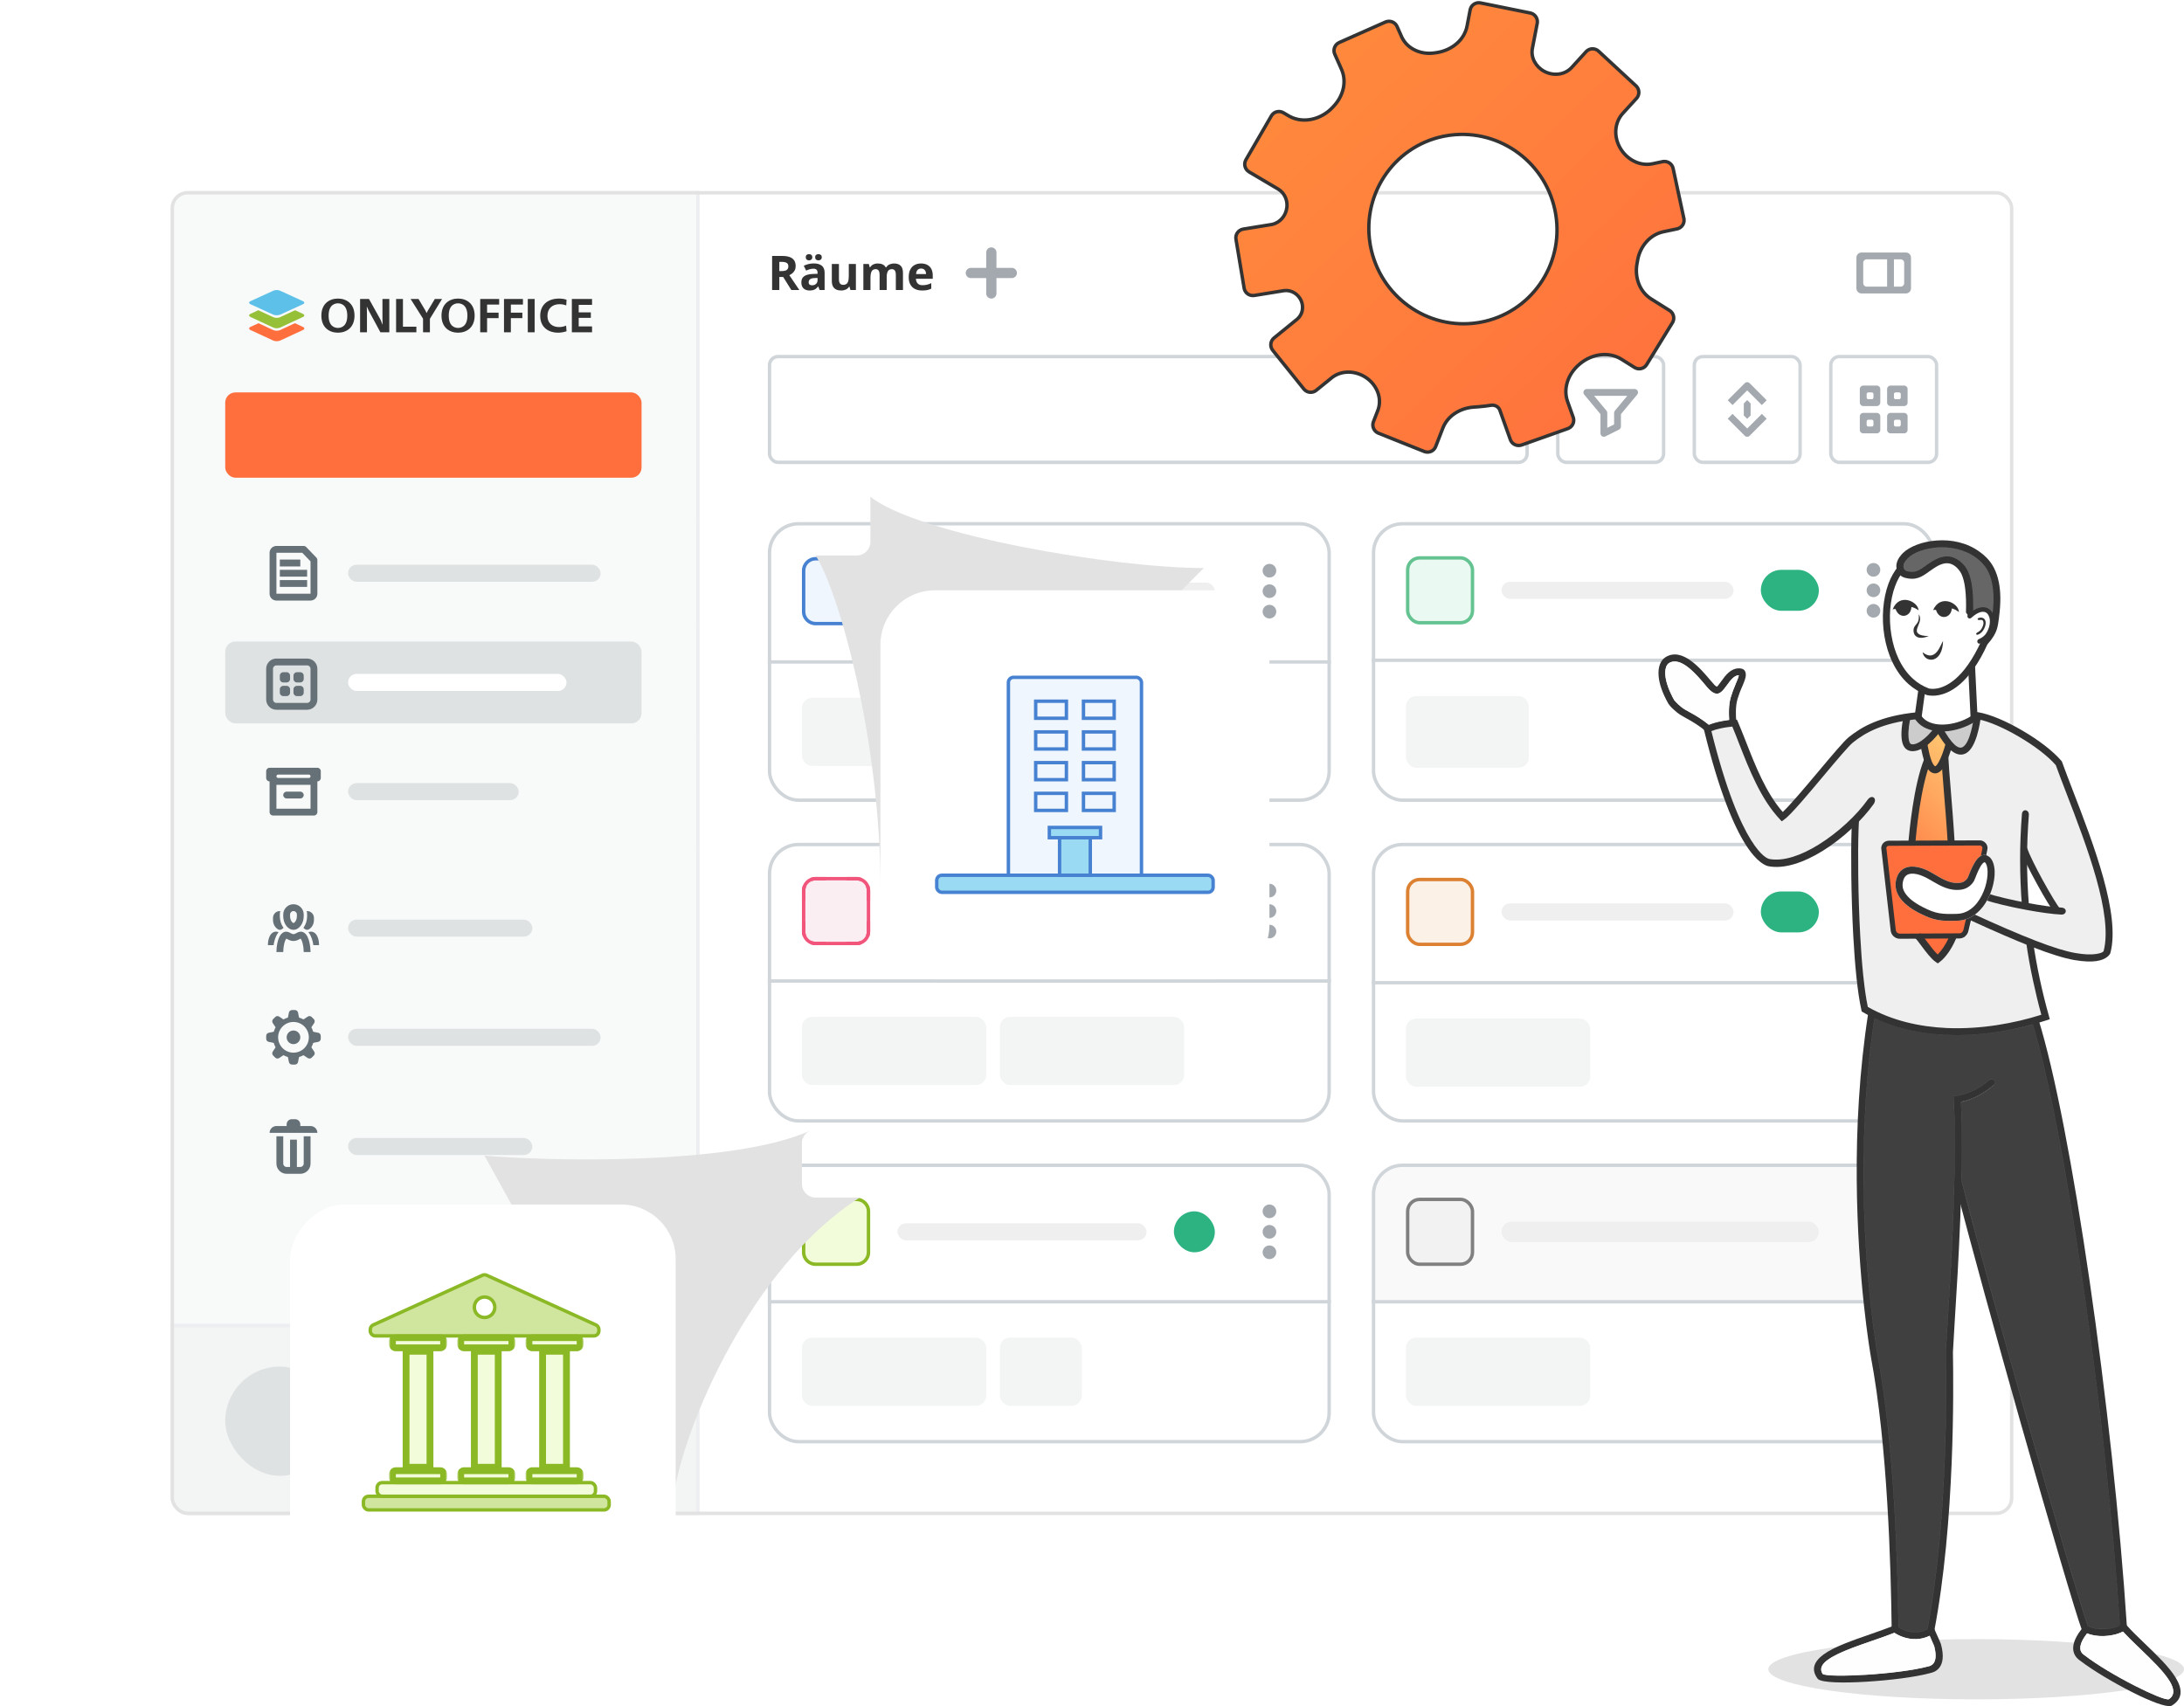 <svg width="640" height="500" viewBox="0 0 640 500" fill="none" xmlns="http://www.w3.org/2000/svg">
<g clip-path="url(#clip0_490_184717)">
<path d="M349.769 188.217C350.448 188.748 351.446 189.514 352.727 190.45C355.287 192.323 358.974 194.884 363.488 197.638C372.23 202.97 384.092 209.039 396.878 212.227L398.118 212.526C403.106 213.691 408.227 214.401 413.353 214.449C412.126 219.101 411.112 223.567 410.246 227.858L409.867 229.768C408.817 235.17 407.989 240.295 407.244 245.164L406.521 249.949C404.03 266.56 402.002 280.032 394.4 291.693C386.829 303.31 373.678 313.19 348.814 322.467C324.468 313.918 311.345 303.766 303.754 291.981C296.609 280.89 294.323 268.298 292.279 254.047L291.872 251.175C291.002 244.979 290.078 238.392 288.706 231.363L288.426 229.951C287.44 225.074 286.227 219.986 284.664 214.667C289.718 214.596 294.853 213.814 299.903 212.556L299.902 212.555C315.549 209.276 327.915 202.983 336.371 197.508C340.601 194.769 343.854 192.234 346.052 190.382C347.151 189.456 347.986 188.7 348.548 188.175C348.766 187.971 348.942 187.8 349.077 187.669C349.248 187.806 349.479 187.99 349.769 188.217Z" fill="url(#paint0_linear_490_184717)" stroke="#E2E2E2"/>
<path d="M349.487 232.157C351.018 232.221 352.508 232.653 353.835 233.412L354.099 233.569C355.403 234.372 356.495 235.475 357.283 236.785L357.437 237.05C358.184 238.388 358.599 239.884 358.648 241.412L358.653 241.719V242.006C358.633 243.315 358.337 244.606 357.783 245.792L357.66 246.045C356.986 247.384 355.998 248.539 354.781 249.413L354.521 249.601L354.582 249.916L359.601 275.471C357.163 278.014 353.104 279.479 348.986 279.638C344.867 279.797 340.828 278.646 338.399 276.133L343.581 249.916L343.643 249.606L343.388 249.417C342.157 248.506 341.163 247.313 340.489 245.941L340.359 245.663C339.729 244.267 339.442 242.741 339.523 241.214L339.545 240.908C339.675 239.382 340.169 237.91 340.984 236.616L341.152 236.36C342.01 235.09 343.159 234.046 344.501 233.315L344.772 233.173C346.14 232.483 347.652 232.133 349.181 232.149L349.487 232.157Z" fill="white" stroke="#E2E2E2"/>
<g filter="url(#filter0_d_490_184717)">
<g clip-path="url(#clip1_490_184717)">
<rect x="50" y="36" width="540" height="388" rx="5" fill="white"/>
<rect width="383" height="48" transform="translate(205 36)" fill="white"/>
<rect width="49" height="48" transform="translate(225 36)" fill="white"/>
<path d="M229.17 55.006C230.077 55.006 230.824 55.115 231.412 55.334C232.005 55.553 232.444 55.883 232.731 56.325C233.019 56.767 233.162 57.325 233.162 58C233.162 58.456 233.076 58.855 232.902 59.196C232.729 59.538 232.501 59.828 232.219 60.065C231.936 60.301 231.631 60.495 231.303 60.645L234.242 65H231.891L229.505 61.165H228.377V65H226.258V55.006H229.17ZM229.02 56.742H228.377V59.442H229.061C229.762 59.442 230.264 59.326 230.564 59.094C230.87 58.857 231.022 58.51 231.022 58.055C231.022 57.581 230.858 57.243 230.53 57.043C230.207 56.842 229.703 56.742 229.02 56.742ZM238.467 57.2C239.492 57.2 240.278 57.423 240.825 57.87C241.372 58.317 241.646 58.996 241.646 59.907V65H240.189L239.786 63.961H239.731C239.513 64.234 239.289 64.458 239.062 64.631C238.834 64.804 238.572 64.932 238.275 65.014C237.979 65.096 237.619 65.137 237.195 65.137C236.744 65.137 236.339 65.05 235.979 64.877C235.623 64.704 235.343 64.439 235.138 64.084C234.933 63.724 234.83 63.268 234.83 62.717C234.83 61.906 235.115 61.309 235.685 60.926C236.254 60.538 237.109 60.324 238.248 60.283L239.574 60.242V59.907C239.574 59.506 239.469 59.212 239.26 59.025C239.05 58.839 238.758 58.745 238.385 58.745C238.016 58.745 237.653 58.797 237.298 58.902C236.942 59.007 236.587 59.139 236.231 59.299L235.541 57.891C235.947 57.676 236.4 57.508 236.901 57.385C237.407 57.262 237.929 57.2 238.467 57.2ZM239.574 61.459L238.768 61.486C238.093 61.505 237.624 61.625 237.359 61.849C237.1 62.072 236.97 62.366 236.97 62.73C236.97 63.05 237.063 63.277 237.25 63.414C237.437 63.546 237.681 63.612 237.981 63.612C238.428 63.612 238.804 63.48 239.109 63.216C239.419 62.952 239.574 62.575 239.574 62.088V61.459ZM236.122 55.395C236.122 55.072 236.213 54.837 236.396 54.691C236.582 54.546 236.808 54.473 237.072 54.473C237.332 54.473 237.558 54.546 237.749 54.691C237.94 54.837 238.036 55.072 238.036 55.395C238.036 55.701 237.94 55.929 237.749 56.079C237.558 56.23 237.332 56.305 237.072 56.305C236.808 56.305 236.582 56.23 236.396 56.079C236.213 55.929 236.122 55.701 236.122 55.395ZM238.877 55.395C238.877 55.072 238.968 54.837 239.15 54.691C239.337 54.546 239.567 54.473 239.841 54.473C240.101 54.473 240.326 54.546 240.518 54.691C240.714 54.837 240.812 55.072 240.812 55.395C240.812 55.701 240.714 55.929 240.518 56.079C240.326 56.23 240.101 56.305 239.841 56.305C239.567 56.305 239.337 56.23 239.15 56.079C238.968 55.929 238.877 55.701 238.877 55.395ZM250.812 57.357V65H249.213L248.933 64.022H248.823C248.659 64.282 248.454 64.494 248.208 64.658C247.962 64.822 247.691 64.943 247.395 65.02C247.098 65.098 246.791 65.137 246.472 65.137C245.925 65.137 245.449 65.041 245.043 64.85C244.637 64.654 244.321 64.351 244.093 63.94C243.869 63.53 243.758 62.997 243.758 62.341V57.357H245.843V61.821C245.843 62.368 245.941 62.781 246.137 63.059C246.333 63.337 246.645 63.476 247.073 63.476C247.497 63.476 247.83 63.38 248.071 63.188C248.313 62.992 248.481 62.708 248.577 62.334C248.677 61.956 248.728 61.495 248.728 60.953V57.357H250.812ZM261.976 57.214C262.841 57.214 263.495 57.437 263.938 57.884C264.384 58.326 264.607 59.037 264.607 60.017V65H262.516V60.536C262.516 59.989 262.422 59.577 262.235 59.299C262.049 59.021 261.759 58.882 261.367 58.882C260.816 58.882 260.424 59.08 260.191 59.477C259.959 59.868 259.843 60.431 259.843 61.165V65H257.758V60.536C257.758 60.172 257.717 59.866 257.635 59.62C257.553 59.374 257.427 59.19 257.259 59.066C257.09 58.943 256.874 58.882 256.609 58.882C256.222 58.882 255.917 58.98 255.693 59.176C255.475 59.367 255.317 59.652 255.222 60.03C255.131 60.404 255.085 60.862 255.085 61.404V65H253V57.357H254.593L254.873 58.335H254.989C255.144 58.071 255.338 57.856 255.57 57.692C255.807 57.528 256.067 57.408 256.35 57.33C256.632 57.253 256.919 57.214 257.211 57.214C257.771 57.214 258.245 57.305 258.633 57.487C259.025 57.67 259.326 57.952 259.535 58.335H259.72C259.948 57.943 260.269 57.658 260.684 57.48C261.103 57.303 261.534 57.214 261.976 57.214ZM269.905 57.214C270.612 57.214 271.22 57.351 271.73 57.624C272.241 57.893 272.635 58.285 272.913 58.8C273.191 59.315 273.33 59.944 273.33 60.687V61.698H268.401C268.424 62.286 268.6 62.749 268.928 63.086C269.26 63.419 269.721 63.585 270.309 63.585C270.796 63.585 271.243 63.535 271.648 63.435C272.054 63.334 272.471 63.184 272.899 62.983V64.597C272.521 64.784 272.125 64.92 271.71 65.007C271.3 65.093 270.801 65.137 270.213 65.137C269.447 65.137 268.768 64.995 268.176 64.713C267.588 64.43 267.125 64 266.788 63.421C266.455 62.842 266.289 62.113 266.289 61.233C266.289 60.34 266.439 59.597 266.74 59.005C267.046 58.408 267.469 57.961 268.012 57.665C268.554 57.364 269.185 57.214 269.905 57.214ZM269.919 58.697C269.513 58.697 269.176 58.827 268.907 59.087C268.643 59.347 268.49 59.755 268.449 60.31H271.375C271.37 60.001 271.313 59.725 271.204 59.483C271.099 59.242 270.94 59.05 270.726 58.909C270.516 58.768 270.247 58.697 269.919 58.697Z" fill="#333333"/>
<rect width="250" height="48" transform="translate(274 36)" fill="white"/>
<path fill-rule="evenodd" clip-rule="evenodd" d="M290.5 52.5C289.672 52.5 289 53.172 289 54V58.5H284.5C283.672 58.5 283 59.172 283 60C283 60.828 283.672 61.5 284.5 61.5H289V66C289 66.828 289.672 67.5 290.5 67.5C291.328 67.5 292 66.828 292 66V61.5H296.5C297.328 61.5 298 60.828 298 60C298 59.172 297.328 58.5 296.5 58.5H292V54C292 53.172 291.328 52.5 290.5 52.5Z" fill="#A3A9AE"/>
<rect width="44" height="48" transform="translate(524 36)" fill="white"/>
<path fill-rule="evenodd" clip-rule="evenodd" d="M544 55.5C544 54.672 544.672 54 545.5 54H558.5C559.328 54 560 54.672 560 55.5V64.5C560 65.328 559.328 66 558.5 66H545.5C544.672 66 544 65.328 544 64.5V55.5ZM546 57C546 56.448 546.448 56 547 56H553V64H547C546.448 64 546 63.552 546 63V57ZM555 64H557C557.552 64 558 63.552 558 63V57C558 56.448 557.552 56 557 56H555V64Z" fill="#A3A9AE"/>
<g clip-path="url(#clip2_490_184717)">
<rect x="225" y="133" width="165" height="82" rx="9" fill="white"/>
<rect x="235" y="143.25" width="20" height="20" rx="4" fill="#EFF6FD"/>
<path fill-rule="evenodd" clip-rule="evenodd" d="M239 144.25H251C252.657 144.25 254 145.593 254 147.25V159.25C254 160.907 252.657 162.25 251 162.25H239C237.343 162.25 236 160.907 236 159.25V147.25C236 145.593 237.343 144.25 239 144.25ZM235 147.25C235 145.041 236.791 143.25 239 143.25H251C253.209 143.25 255 145.041 255 147.25V159.25C255 161.459 253.209 163.25 251 163.25H239C236.791 163.25 235 161.459 235 159.25V147.25Z" fill="#4781D1"/>
<rect x="263" y="150.75" width="93" height="5" rx="2.5" fill="#EFEFEF"/>
<g clip-path="url(#clip3_490_184717)">
<path fill-rule="evenodd" clip-rule="evenodd" d="M370 147.25C370 146.145 370.895 145.25 372 145.25C373.105 145.25 374 146.145 374 147.25C374 148.355 373.105 149.25 372 149.25C370.895 149.25 370 148.355 370 147.25ZM370 153.25C370 152.145 370.895 151.25 372 151.25C373.105 151.25 374 152.145 374 153.25C374 154.355 373.105 155.25 372 155.25C370.895 155.25 370 154.355 370 153.25ZM372 157.25C370.895 157.25 370 158.145 370 159.25C370 160.355 370.895 161.25 372 161.25C373.105 161.25 374 160.355 374 159.25C374 158.145 373.105 157.25 372 157.25Z" fill="#A3A9AE"/>
</g>
<rect x="225" y="173.5" width="165" height="1" fill="#D0D5DA"/>
<rect x="235" y="184.5" width="24" height="20" rx="3" fill="#F3F4F4"/>
<rect x="263" y="184.5" width="54" height="20" rx="3" fill="#F3F4F4"/>
</g>
<rect x="225.5" y="133.5" width="164" height="81" rx="8.5" stroke="#D0D5DA"/>
<g clip-path="url(#clip4_490_184717)">
<rect x="402" y="133" width="165" height="82" rx="9" fill="white"/>
<rect x="412.5" y="143.5" width="19" height="19" rx="3.5" fill="#EBF9F3"/>
<rect x="412.5" y="143.5" width="19" height="19" rx="3.5" stroke="#64C391"/>
<rect x="440" y="150.5" width="68" height="5" rx="2.5" fill="#EFEFEF"/>
<rect x="516" y="147" width="17" height="12" rx="6" fill="#2DB382"/>
<path fill-rule="evenodd" clip-rule="evenodd" d="M547 147C547 145.895 547.895 145 549 145C550.105 145 551 145.895 551 147C551 148.105 550.105 149 549 149C547.895 149 547 148.105 547 147ZM547 153C547 151.895 547.895 151 549 151C550.105 151 551 151.895 551 153C551 154.105 550.105 155 549 155C547.895 155 547 154.105 547 153ZM549 157C547.895 157 547 157.895 547 159C547 160.105 547.895 161 549 161C550.105 161 551 160.105 551 159C551 157.895 550.105 157 549 157Z" fill="#A3A9AE"/>
<rect x="402" y="173" width="165" height="1" fill="#D0D5DA"/>
<rect x="412" y="184" width="36" height="21" rx="3" fill="#F3F4F4"/>
</g>
<rect x="402.5" y="133.5" width="164" height="81" rx="8.5" stroke="#D0D5DA"/>
<g clip-path="url(#clip5_490_184717)">
<rect x="225" y="227" width="165" height="82" rx="9" fill="white"/>
<rect x="235" y="237" width="20" height="20" rx="4" fill="#FBEEF2"/>
<path fill-rule="evenodd" clip-rule="evenodd" d="M237.66 256.235L237.469 256.696C237.94 256.892 238.458 257 239 257H242V256.5V256H239C238.591 256 238.204 255.919 237.852 255.773L237.66 256.235ZM248 256.5V257H251C251.542 257 252.06 256.892 252.531 256.696L252.34 256.235L252.148 255.773C251.796 255.919 251.409 256 251 256H248V256.5ZM254.5 244H255V241C255 240.458 254.892 239.94 254.696 239.469L254.235 239.66L253.773 239.852C253.919 240.204 254 240.591 254 241V244H254.5ZM239 237H242V237.5V238H239C238.591 238 238.204 238.081 237.852 238.227L237.66 237.765L237.469 237.304C237.94 237.108 238.458 237 239 237ZM235.5 250H235V253C235 253.542 235.108 254.06 235.304 254.531L235.765 254.34L236.227 254.148C236.081 253.796 236 253.409 236 253V250H235.5ZM235.5 244H235V241C235 240.458 235.108 239.94 235.304 239.469L235.765 239.66L236.227 239.852C236.081 240.204 236 240.591 236 241V244H235.5ZM248 237.5V237H251C251.542 237 252.06 237.108 252.531 237.304L252.34 237.765L252.148 238.227C251.796 238.081 251.409 238 251 238H248V237.5ZM254.5 250H255V253C255 253.542 254.892 254.06 254.696 254.531L254.235 254.34L253.773 254.148C253.919 253.796 254 253.409 254 253V250H254.5Z" fill="#F2557C"/>
<path fill-rule="evenodd" clip-rule="evenodd" d="M251 238H239C237.343 238 236 239.343 236 241V253C236 254.657 237.343 256 239 256H251C252.657 256 254 254.657 254 253V241C254 239.343 252.657 238 251 238ZM239 237C236.791 237 235 238.791 235 241V253C235 255.209 236.791 257 239 257H251C253.209 257 255 255.209 255 253V241C255 238.791 253.209 237 251 237H239Z" fill="#F2557C"/>
<rect x="263" y="244" width="68" height="6" rx="3" fill="#EFEFEF"/>
<rect x="339" y="241" width="17" height="12" rx="6" fill="#2DB382"/>
<path fill-rule="evenodd" clip-rule="evenodd" d="M370 241C370 239.895 370.895 239 372 239C373.105 239 374 239.895 374 241C374 242.105 373.105 243 372 243C370.895 243 370 242.105 370 241ZM370 247C370 245.895 370.895 245 372 245C373.105 245 374 245.895 374 247C374 248.105 373.105 249 372 249C370.895 249 370 248.105 370 247ZM372 251C370.895 251 370 251.895 370 253C370 254.105 370.895 255 372 255C373.105 255 374 254.105 374 253C374 251.895 373.105 251 372 251Z" fill="#A3A9AE"/>
<rect x="225" y="267" width="165" height="1" fill="#D0D5DA"/>
<rect x="235" y="278" width="54" height="20" rx="3" fill="#F3F4F4"/>
<rect x="293" y="278" width="54" height="20" rx="3" fill="#F3F4F4"/>
</g>
<rect x="225.5" y="227.5" width="164" height="81" rx="8.5" stroke="#D0D5DA"/>
<g clip-path="url(#clip6_490_184717)">
<rect x="402" y="227" width="165" height="82" rx="9" fill="white"/>
<rect x="412.5" y="237.75" width="19" height="19" rx="3.5" fill="#FBF1E7"/>
<rect x="412.5" y="237.75" width="19" height="19" rx="3.5" stroke="#DC8132"/>
<rect x="440" y="244.75" width="68" height="5" rx="2.5" fill="#EFEFEF"/>
<rect x="516" y="241.25" width="17" height="12" rx="6" fill="#2DB382"/>
<g clip-path="url(#clip7_490_184717)">
<path fill-rule="evenodd" clip-rule="evenodd" d="M547 241.25C547 240.145 547.895 239.25 549 239.25C550.105 239.25 551 240.145 551 241.25C551 242.355 550.105 243.25 549 243.25C547.895 243.25 547 242.355 547 241.25ZM547 247.25C547 246.145 547.895 245.25 549 245.25C550.105 245.25 551 246.145 551 247.25C551 248.355 550.105 249.25 549 249.25C547.895 249.25 547 248.355 547 247.25ZM549 251.25C547.895 251.25 547 252.145 547 253.25C547 254.355 547.895 255.25 549 255.25C550.105 255.25 551 254.355 551 253.25C551 252.145 550.105 251.25 549 251.25Z" fill="#A3A9AE"/>
</g>
<rect x="402" y="267.5" width="165" height="1" fill="#D0D5DA"/>
<rect x="412" y="278.5" width="54" height="20" rx="3" fill="#F3F4F4"/>
</g>
<rect x="402.5" y="227.5" width="164" height="81" rx="8.5" stroke="#D0D5DA"/>
<g clip-path="url(#clip8_490_184717)">
<rect x="225" y="321" width="165" height="82" rx="9" fill="white"/>
<rect x="235" y="331" width="20" height="20" rx="4" fill="#F2FCDA"/>
<path fill-rule="evenodd" clip-rule="evenodd" d="M239 332H251C252.657 332 254 333.343 254 335V347C254 348.657 252.657 350 251 350H239C237.343 350 236 348.657 236 347V335C236 333.343 237.343 332 239 332ZM235 335C235 332.791 236.791 331 239 331H251C253.209 331 255 332.791 255 335V347C255 349.209 253.209 351 251 351H239C236.791 351 235 349.209 235 347V335Z" fill="#8BB825"/>
<rect x="263" y="338.5" width="73" height="5" rx="2.5" fill="#EFEFEF"/>
<rect x="344" y="335" width="12" height="12" rx="6" fill="#2DB382"/>
<path fill-rule="evenodd" clip-rule="evenodd" d="M370 335C370 333.895 370.895 333 372 333C373.105 333 374 333.895 374 335C374 336.105 373.105 337 372 337C370.895 337 370 336.105 370 335ZM370 341C370 339.895 370.895 339 372 339C373.105 339 374 339.895 374 341C374 342.105 373.105 343 372 343C370.895 343 370 342.105 370 341ZM372 345C370.895 345 370 345.895 370 347C370 348.105 370.895 349 372 349C373.105 349 374 348.105 374 347C374 345.895 373.105 345 372 345Z" fill="#A3A9AE"/>
<rect x="225" y="361" width="165" height="1" fill="#D0D5DA"/>
<rect x="235" y="372" width="54" height="20" rx="3" fill="#F3F4F4"/>
<rect x="293" y="372" width="24" height="20" rx="3" fill="#F3F4F4"/>
</g>
<rect x="225.5" y="321.5" width="164" height="81" rx="8.5" stroke="#D0D5DA"/>
<g clip-path="url(#clip9_490_184717)">
<rect x="402" y="321" width="165" height="82" rx="9" fill="white"/>
<rect width="165" height="40" transform="translate(402 321)" fill="#F9F9F9"/>
<rect x="412.5" y="331.5" width="19" height="19" rx="3.5" fill="#F2F2F2"/>
<rect x="412.5" y="331.5" width="19" height="19" rx="3.5" stroke="#808080"/>
<rect x="440" y="338" width="93" height="6" rx="3" fill="#EFEFEF"/>
<path fill-rule="evenodd" clip-rule="evenodd" d="M547 335C547 333.895 547.895 333 549 333C550.105 333 551 333.895 551 335C551 336.105 550.105 337 549 337C547.895 337 547 336.105 547 335ZM547 341C547 339.895 547.895 339 549 339C550.105 339 551 339.895 551 341C551 342.105 550.105 343 549 343C547.895 343 547 342.105 547 341ZM549 345C547.895 345 547 345.895 547 347C547 348.105 547.895 349 549 349C550.105 349 551 348.105 551 347C551 345.895 550.105 345 549 345Z" fill="#A3A9AE"/>
<rect x="402" y="361" width="165" height="1" fill="#D0D5DA"/>
<rect x="412" y="372" width="54" height="20" rx="3" fill="#F3F4F4"/>
</g>
<rect x="402.5" y="321.5" width="164" height="81" rx="8.5" stroke="#D0D5DA"/>
<rect width="383" height="32" transform="translate(205 84)" fill="white"/>
<g clip-path="url(#clip10_490_184717)">
<rect x="225" y="84" width="223" height="32" rx="3" fill="white"/>
</g>
<rect x="225.5" y="84.5" width="222" height="31" rx="2.5" stroke="#D0D5DA"/>
<rect x="456.5" y="84.5" width="31" height="31" rx="2.5" fill="white"/>
<rect x="456.5" y="84.5" width="31" height="31" rx="2.5" stroke="#D0D5DA"/>
<g clip-path="url(#clip11_490_184717)">
<path fill-rule="evenodd" clip-rule="evenodd" d="M464.094 94.576C464.259 94.225 464.612 94 465 94H479C479.388 94 479.741 94.225 479.906 94.576C480.07 94.927 480.017 95.342 479.768 95.64L475 101.362V105C475 105.379 474.786 105.725 474.447 105.894L470.447 107.894C470.137 108.049 469.769 108.033 469.474 107.851C469.179 107.668 469 107.347 469 107V101.362L464.232 95.64C463.983 95.342 463.93 94.927 464.094 94.576ZM467.135 96L470.768 100.36C470.918 100.54 471 100.766 471 101V105.382L473 104.382V101C473 100.766 473.082 100.54 473.232 100.36L476.865 96H467.135Z" fill="#A3A9AE"/>
</g>
<rect x="496.5" y="84.5" width="31" height="31" rx="2.5" fill="white"/>
<rect x="496.5" y="84.5" width="31" height="31" rx="2.5" stroke="#D0D5DA"/>
<g clip-path="url(#clip12_490_184717)">
<path fill-rule="evenodd" clip-rule="evenodd" d="M512 94.414L507.707 98.707L506.293 97.293L511.293 92.293C511.683 91.902 512.317 91.902 512.707 92.293L517.707 97.293L516.293 98.707L512 94.414ZM512 105.586L507.707 101.293L506.293 102.707L511.293 107.707C511.683 108.098 512.317 108.098 512.707 107.707L517.707 102.707L516.293 101.293L512 105.586ZM512 102.757L513 101.757L513 98.243L512 97.243L511 98.243V101.757L512 102.757Z" fill="#A3A9AE"/>
</g>
<rect x="536.5" y="84.5" width="31" height="31" rx="2.5" fill="white"/>
<rect x="536.5" y="84.5" width="31" height="31" rx="2.5" stroke="#D0D5DA"/>
<path fill-rule="evenodd" clip-rule="evenodd" d="M546 93C545.448 93 545 93.448 545 94V98C545 98.552 545.448 99 546 99H550C550.552 99 551 98.552 551 98V94C551 93.448 550.552 93 550 93H546ZM547.5 97C547.224 97 547 96.776 547 96.5V95.5C547 95.224 547.224 95 547.5 95H548.5C548.776 95 549 95.224 549 95.5V96.5C549 96.776 548.776 97 548.5 97H547.5ZM546 101C545.448 101 545 101.448 545 102V106C545 106.552 545.448 107 546 107H550C550.552 107 551 106.552 551 106V102C551 101.448 550.552 101 550 101H546ZM547.5 105C547.224 105 547 104.776 547 104.5V103.5C547 103.224 547.224 103 547.5 103H548.5C548.776 103 549 103.224 549 103.5V104.5C549 104.776 548.776 105 548.5 105H547.5ZM553 94C553 93.448 553.448 93 554 93H558C558.552 93 559 93.448 559 94V98C559 98.552 558.552 99 558 99H554C553.448 99 553 98.552 553 98V94ZM555.5 95C555.224 95 555 95.224 555 95.5V96.5C555 96.776 555.224 97 555.5 97H556.5C556.776 97 557 96.776 557 96.5V95.5C557 95.224 556.776 95 556.5 95H555.5ZM554 101C553.448 101 553 101.448 553 102V106C553 106.552 553.448 107 554 107H558C558.552 107 559 106.552 559 106V102C559 101.448 558.552 101 558 101H554ZM555.5 105C555.224 105 555 104.776 555 104.5V103.5C555 103.224 555.224 103 555.5 103H556.5C556.776 103 557 103.224 557 103.5V104.5C557 104.776 556.776 105 556.5 105H555.5Z" fill="#A3A9AE"/>
<rect width="155" height="388" transform="translate(50 36)" fill="#F8F9F9"/>
<rect width="154" height="388" transform="translate(50 36)" fill="#F8F9F9"/>
<rect width="154" height="59" transform="translate(50 36)" fill="#F8F9F9"/>
<g filter="url(#filter10_d_490_184717)">
<path fill-rule="evenodd" clip-rule="evenodd" d="M80.098 72.816L73.426 69.728C72.858 69.459 72.858 69.042 73.426 68.797L75.749 67.718L80.073 69.728C80.642 69.998 81.556 69.998 82.1 69.728L86.424 67.718L88.747 68.797C89.315 69.066 89.315 69.483 88.747 69.728L82.075 72.816C81.556 73.061 80.642 73.061 80.098 72.816Z" fill="#FF6F3D"/>
<path fill-rule="evenodd" clip-rule="evenodd" d="M80.076 68.995L73.425 65.903C72.858 65.633 72.858 65.216 73.425 64.971L75.691 63.916L80.076 65.952C80.643 66.222 81.555 66.222 82.097 65.952L86.482 63.916L88.748 64.971C89.315 65.24 89.315 65.658 88.748 65.903L82.097 68.995C81.53 69.265 80.618 69.265 80.076 68.995Z" fill="#95C038"/>
<path fill-rule="evenodd" clip-rule="evenodd" d="M80.076 65.213L73.425 62.166C72.858 61.9 72.858 61.489 73.425 61.247L80.076 58.2C80.643 57.934 81.555 57.934 82.097 58.2L88.748 61.247C89.315 61.513 89.315 61.924 88.748 62.166L82.097 65.213C81.53 65.455 80.618 65.455 80.076 65.213Z" fill="#5DC0E8"/>
<path fill-rule="evenodd" clip-rule="evenodd" d="M94.173 65.5C94.173 61.953 96.58 60.5 99.029 60.5C101.479 60.5 103.886 61.953 103.886 65.5C103.886 69.047 101.479 70.5 99.029 70.5C96.58 70.5 94.173 69.047 94.173 65.5ZM101.762 65.5C101.762 62.19 99.78 61.897 99.029 61.897C98.279 61.897 96.297 62.19 96.297 65.5C96.297 68.81 98.279 69.103 99.029 69.103C99.78 69.103 101.762 68.81 101.762 65.5ZM107.53 70.388H105.519V60.612H108.125L111.551 66.771L112.075 68.098H112.118L112.075 66.366V60.612H114.086V70.388H111.48L108.026 63.992L107.53 62.902H107.488L107.53 64.634V70.388ZM116.07 70.388H122.016V68.74H118.08V60.612H116.07V70.388ZM123.97 66.394L120.317 60.612H122.639L124.678 64.047L124.99 64.718H125.032L125.372 64.047L127.425 60.612H129.549L125.981 66.422V70.388H123.97V66.394ZM134.233 60.5C131.784 60.5 129.377 61.953 129.377 65.5C129.377 69.047 131.784 70.5 134.233 70.5C136.683 70.5 139.09 69.047 139.09 65.5C139.09 61.953 136.683 60.5 134.233 60.5ZM134.233 61.897C134.984 61.897 136.966 62.19 136.966 65.5C136.966 68.81 134.984 69.103 134.233 69.103C133.483 69.103 131.501 68.81 131.501 65.5C131.501 62.19 133.483 61.897 134.233 61.897ZM142.734 70.388H140.723V60.612H146.274V62.26H142.734V64.634H146.104V66.24H142.734V70.388ZM147.692 70.388H149.703V66.24H153.073V64.634H149.703V62.26H153.243V60.612H147.692V70.388ZM156.672 70.388H154.661V60.612H156.672V70.388ZM165.893 68.419C165.397 68.642 164.703 68.852 163.825 68.852C162.041 68.852 160.427 67.888 160.427 65.528C160.427 63.531 161.744 62.148 163.967 62.148C164.717 62.148 165.355 62.288 165.935 62.511L166.02 60.835C165.27 60.598 164.604 60.5 163.825 60.5C160.71 60.5 158.303 62.19 158.303 65.556C158.303 69.117 160.994 70.5 163.457 70.5C164.25 70.5 165.142 70.374 166.02 70.081L165.893 68.419ZM173.494 70.388H167.576V60.612H173.494V62.344H169.586V64.55H173.14V66.156H169.586V68.656H173.494V70.388Z" fill="#333333"/>
</g>
<rect width="154" height="37" transform="translate(50 95)" fill="#F8F9F9"/>
<rect x="66" y="95" width="122" height="25" rx="3" fill="#FF6F3D"/>
<rect width="154" height="32" transform="translate(50 132)" fill="#F8F9F9"/>
<path fill-rule="evenodd" clip-rule="evenodd" d="M81 140C79.895 140 79 140.895 79 142V154C79 155.105 79.895 156 81 156H91C92.105 156 93 155.105 93 154V144.111C93 143.852 92.9 143.603 92.72 143.417L89.72 140.306C89.531 140.11 89.272 140 89 140H81ZM81 142L88.575 142L91 144.515V154H81V142ZM82 146H88V144H82V146ZM82 149H90V147H82V149ZM82 152H90V150H82V152Z" fill="#657077"/>
<rect x="102" y="145.5" width="74" height="5" rx="2.5" fill="#DFE2E3"/>
<rect width="154" height="32" transform="translate(50 164)" fill="#F8F9F9"/>
<rect x="66" y="168" width="122" height="24" rx="3" fill="#DFE2E3"/>
<path fill-rule="evenodd" clip-rule="evenodd" d="M78 176C78 174.343 79.343 173 81 173H90C91.657 173 93 174.343 93 176V185C93 186.657 91.657 188 90 188H81C79.343 188 78 186.657 78 185V176ZM81 175C80.448 175 80 175.448 80 176V185C80 185.552 80.448 186 81 186H90C90.552 186 91 185.552 91 185V176C91 175.448 90.552 175 90 175H81ZM82 178C82 177.448 82.448 177 83 177H84C84.552 177 85 177.448 85 178V179C85 179.552 84.552 180 84 180H83C82.448 180 82 179.552 82 179V178ZM83 181C82.448 181 82 181.448 82 182V183C82 183.552 82.448 184 83 184H84C84.552 184 85 183.552 85 183V182C85 181.448 84.552 181 84 181H83ZM86 178C86 177.448 86.448 177 87 177H88C88.552 177 89 177.448 89 178V179C89 179.552 88.552 180 88 180H87C86.448 180 86 179.552 86 179V178ZM87 181C86.448 181 86 181.448 86 182V183C86 183.552 86.448 184 87 184H88C88.552 184 89 183.552 89 183V182C89 181.448 88.552 181 88 181H87Z" fill="#657077"/>
<rect x="102" y="177.5" width="64" height="5" rx="2.5" fill="white"/>
<rect width="154" height="32" transform="translate(50 196)" fill="#F8F9F9"/>
<path fill-rule="evenodd" clip-rule="evenodd" d="M79 209C78.448 209 78 208.552 78 208V206C78 205.448 78.448 205 79 205H93C93.552 205 94 205.448 94 206V208C94 208.552 93.552 209 93 209V218C93 218.552 92.552 219 92 219H80C79.448 219 79 218.552 79 218V209ZM81 210V217H91V210H81ZM83 213C83 212.448 83.448 212 84 212H88C88.552 212 89 212.448 89 213C89 213.552 88.552 214 88 214H84C83.448 214 83 213.552 83 213ZM81.5 207C81.224 207 81 207.224 81 207.5C81 207.776 81.224 208 81.5 208H90.5C90.776 208 91 207.776 91 207.5C91 207.224 90.776 207 90.5 207H81.5Z" fill="#657077"/>
<rect x="102" y="209.5" width="50" height="5" rx="2.5" fill="#DFE2E3"/>
<rect width="154" height="8" transform="translate(50 228)" fill="#F8F9F9"/>
<rect x="50" y="236" width="154" height="32" rx="3" fill="#F8F9F9"/>
<path fill-rule="evenodd" clip-rule="evenodd" d="M86.001 247C85.448 247 85.001 247.448 85.001 248V248.5C85.001 249.14 85.194 249.69 85.448 250.056C85.719 250.448 85.952 250.5 86 250.5C86.049 250.5 86.281 250.448 86.553 250.055C86.807 249.689 87 249.14 87.001 248.5V248.5V248.5L87 248C87 247.448 86.553 247 86.001 247ZM83.001 248C83.001 246.343 84.344 245 86.001 245C87.657 245 89 246.343 89 247.999L89.001 248.5V248.5C89.001 249.527 88.694 250.477 88.197 251.194C87.719 251.885 86.951 252.5 86 252.5C85.048 252.5 84.281 251.885 83.803 251.194C83.307 250.477 83.001 249.526 83.001 248.5V248ZM83.91 255.075C83.852 255.137 83.771 255.244 83.678 255.425C83.527 255.723 83.394 256.119 83.288 256.575C83.074 257.487 83 258.476 83 259H81C81 258.349 81.087 257.204 81.34 256.119C81.467 255.577 81.645 255.01 81.897 254.516C82.141 254.038 82.514 253.512 83.092 253.218C83.841 252.837 84.576 253.17 84.87 253.316L85.553 253.658C85.834 253.799 86.166 253.799 86.447 253.658L87.13 253.316C87.424 253.17 88.159 252.837 88.908 253.218C89.486 253.512 89.859 254.038 90.103 254.516C90.355 255.01 90.533 255.577 90.66 256.119C90.913 257.204 91 258.349 91 259H89C89 258.476 88.926 257.487 88.712 256.575C88.606 256.119 88.473 255.723 88.322 255.425C88.229 255.244 88.148 255.137 88.09 255.075C88.07 255.083 88.049 255.093 88.025 255.105L87.342 255.447C86.497 255.869 85.503 255.869 84.658 255.447L83.975 255.105C83.951 255.093 83.93 255.083 83.91 255.075ZM82.001 248C82.001 247.656 82.044 247.322 82.126 247.004C82.084 247.001 82.042 247 82 247C80.895 247 80 247.895 80 248.999L80 249.599V249.6C80 250.561 80.35 251.257 80.732 251.715C80.918 251.938 81.105 252.098 81.252 252.206C81.326 252.26 81.391 252.302 81.443 252.333C81.468 252.348 81.491 252.361 81.509 252.371L81.534 252.384L81.544 252.39L81.549 252.392L81.551 252.393L81.552 252.394C81.552 252.394 81.553 252.394 82 251.5L81.553 252.394C81.834 252.535 82.166 252.535 82.447 252.394L82 251.5C82.447 252.394 82.448 252.394 82.448 252.394L82.449 252.393L82.451 252.392L82.456 252.39L82.466 252.384L82.491 252.371C82.51 252.361 82.532 252.348 82.558 252.333C82.609 252.302 82.674 252.26 82.748 252.206C82.847 252.133 82.965 252.036 83.088 251.912C83.051 251.862 83.015 251.813 82.981 251.763C82.363 250.87 82.001 249.719 82.001 248.5V248ZM89.019 251.764C88.985 251.813 88.949 251.863 88.912 251.913C89.035 252.036 89.153 252.133 89.252 252.206C89.326 252.26 89.391 252.302 89.443 252.333C89.468 252.348 89.491 252.361 89.509 252.371L89.534 252.384L89.544 252.39L89.549 252.392L89.551 252.393L89.552 252.394C89.552 252.394 89.553 252.394 90 251.5L89.553 252.394C89.834 252.535 90.166 252.535 90.447 252.394L90 251.5C90.447 252.394 90.448 252.394 90.448 252.394L90.449 252.393L90.451 252.392L90.456 252.39L90.466 252.384L90.491 252.371C90.51 252.361 90.532 252.348 90.558 252.333C90.609 252.302 90.674 252.26 90.748 252.206C90.895 252.098 91.082 251.938 91.268 251.715C91.65 251.257 92 250.561 92 249.6V249C92 247.895 91.105 247 90 247C89.958 247 89.916 247.001 89.875 247.003C89.957 247.322 90 247.655 90 247.999L90.001 248.5V248.5C90.001 249.72 89.638 250.871 89.019 251.764ZM91.629 255.946C91.714 256.299 91.781 256.655 91.835 257H93.5C93.5 256.484 93.433 255.735 93.224 255.039C93.037 254.413 92.631 253.482 91.709 253.129C91.168 252.922 90.668 253.072 90.373 253.2C90.638 253.516 90.839 253.849 90.991 254.149C91.289 254.735 91.489 255.369 91.629 255.946ZM81.009 254.149C81.161 253.849 81.362 253.516 81.627 253.2C81.332 253.072 80.832 252.922 80.291 253.129C79.369 253.482 78.963 254.413 78.776 255.039C78.567 255.735 78.5 256.484 78.5 257H80.165C80.219 256.655 80.286 256.299 80.371 255.946C80.511 255.369 80.711 254.735 81.009 254.149ZM82 249L82 249V249.6L82 249.62L82 249.6V249.6V249.6L82 249L82 249ZM90 249L90 249V249.6L90 249.62L90 249.6V249.6V249.6L90 249L90 249Z" fill="#657077"/>
<rect x="102" y="249.5" width="54" height="5" rx="2.5" fill="#DFE2E3"/>
<rect x="50" y="268" width="154" height="32" rx="3" fill="#F8F9F9"/>
<g clip-path="url(#clip13_490_184717)">
<path fill-rule="evenodd" clip-rule="evenodd" d="M81.844 277.946C81.493 277.711 81.029 277.717 80.713 277.996C80.459 278.22 80.219 278.459 79.996 278.713C79.717 279.029 79.711 279.493 79.946 279.844L80.639 280.879C80.685 280.948 80.722 281.021 80.749 281.095C80.532 281.486 80.358 281.903 80.232 282.341C80.161 282.374 80.084 282.4 80.002 282.416L78.78 282.658C78.366 282.74 78.042 283.072 78.016 283.493C78.005 283.661 78 283.83 78 284C78 284.17 78.005 284.339 78.016 284.507C78.042 284.928 78.366 285.26 78.78 285.342L80.002 285.584C80.084 285.6 80.161 285.626 80.232 285.659C80.358 286.097 80.532 286.514 80.749 286.905C80.722 286.979 80.685 287.052 80.639 287.121L79.946 288.156C79.711 288.507 79.717 288.971 79.996 289.287C80.219 289.541 80.459 289.78 80.713 290.004C81.029 290.283 81.493 290.289 81.844 290.054L82.879 289.361C82.948 289.315 83.021 289.278 83.095 289.251C83.486 289.468 83.903 289.642 84.341 289.768C84.374 289.839 84.4 289.916 84.416 289.998L84.658 291.22C84.74 291.634 85.072 291.958 85.493 291.984C85.661 291.995 85.83 292 86 292C86.17 292 86.339 291.995 86.507 291.984C86.928 291.958 87.26 291.634 87.342 291.22L87.584 289.998C87.6 289.916 87.626 289.839 87.659 289.768C88.097 289.642 88.514 289.468 88.905 289.251C88.979 289.278 89.052 289.315 89.121 289.361L90.156 290.054C90.507 290.289 90.971 290.283 91.287 290.004C91.541 289.78 91.781 289.541 92.004 289.287C92.283 288.971 92.289 288.507 92.054 288.156L91.361 287.121C91.315 287.052 91.278 286.979 91.251 286.905C91.468 286.514 91.642 286.097 91.768 285.659C91.839 285.626 91.916 285.6 91.998 285.584L93.22 285.342C93.634 285.26 93.958 284.928 93.984 284.507C93.995 284.339 94 284.17 94 284C94 283.83 93.995 283.661 93.984 283.493C93.958 283.072 93.634 282.74 93.22 282.658L91.998 282.416C91.916 282.4 91.839 282.374 91.768 282.341C91.642 281.903 91.468 281.486 91.251 281.095C91.278 281.021 91.315 280.948 91.361 280.879L92.054 279.844C92.289 279.493 92.283 279.029 92.004 278.713C91.781 278.459 91.541 278.22 91.287 277.996C90.971 277.717 90.507 277.711 90.156 277.946L89.121 278.639C89.052 278.685 88.979 278.722 88.905 278.749C88.514 278.532 88.097 278.358 87.659 278.232C87.626 278.161 87.6 278.084 87.584 278.002L87.342 276.78C87.26 276.366 86.928 276.042 86.507 276.016C86.339 276.005 86.17 276 86 276C85.83 276 85.661 276.005 85.493 276.016C85.072 276.042 84.74 276.366 84.658 276.78L84.416 278.002C84.4 278.084 84.374 278.161 84.341 278.232C83.903 278.358 83.486 278.532 83.095 278.749C83.021 278.722 82.948 278.685 82.879 278.639L81.844 277.946ZM90.5 284C90.5 286.485 88.485 288.5 86 288.5C83.515 288.5 81.5 286.485 81.5 284C81.5 281.515 83.515 279.5 86 279.5C88.485 279.5 90.5 281.515 90.5 284ZM86 286C87.105 286 88 285.105 88 284C88 282.895 87.105 282 86 282C84.895 282 84 282.895 84 284C84 285.105 84.895 286 86 286Z" fill="#657077"/>
</g>
<rect x="102" y="281.5" width="74" height="5" rx="2.5" fill="#DFE2E3"/>
<rect x="50" y="300" width="154" height="32" rx="3" fill="#F8F9F9"/>
<g clip-path="url(#clip14_490_184717)">
<path fill-rule="evenodd" clip-rule="evenodd" d="M85.499 308H86.499C87.328 308 87.999 308.672 87.999 309.5V310H88.001H91.001C92.105 310 93.001 310.896 93.001 312H91.001V312H88.001H86.499H85.499H84.001H81.001V312H79.001C79.001 310.896 79.896 310 81.001 310H83.999V309.5C83.999 308.672 84.671 308 85.499 308ZM81.001 313V321C81.001 322.657 82.344 324 84.001 324H88.001C89.657 324 91.001 322.657 91.001 321V313H89.001V321C89.001 321.553 88.553 322 88.001 322H84.001C83.448 322 83.001 321.553 83.001 321V313H81.001ZM85.001 314V322H87.001V314H85.001Z" fill="#657077"/>
</g>
<rect x="102" y="313.5" width="54" height="5" rx="2.5" fill="#DFE2E3"/>
<rect width="154" height="56" transform="translate(50 368)" fill="#F3F4F4"/>
<rect x="50" y="368" width="154" height="1" fill="#ECEEF1"/>
<rect x="66" y="380.5" width="32" height="32" rx="16" fill="#DFE2E3"/>
<rect x="110" y="394" width="50" height="5" rx="2.5" fill="#DFE2E3"/>
<g clip-path="url(#clip15_490_184717)">
<path fill-rule="evenodd" clip-rule="evenodd" d="M178 390.5C178 389.395 178.895 388.5 180 388.5C181.105 388.5 182 389.395 182 390.5C182 391.605 181.105 392.5 180 392.5C178.895 392.5 178 391.605 178 390.5ZM178 396.5C178 395.395 178.895 394.5 180 394.5C181.105 394.5 182 395.395 182 396.5C182 397.605 181.105 398.5 180 398.5C178.895 398.5 178 397.605 178 396.5ZM180 400.5C178.895 400.5 178 401.395 178 402.5C178 403.605 178.895 404.5 180 404.5C181.105 404.5 182 403.605 182 402.5C182 401.395 181.105 400.5 180 400.5Z" fill="#657077"/>
</g>
<rect x="204" y="36" width="1" height="388" fill="#ECEEF1"/>
</g>
<rect x="50.5" y="36.5" width="539" height="387" rx="4.5" stroke="#E2E2E2"/>
</g>
<path d="M430.886 2.615C431.265 1.361 432.551 0.593 433.867 0.86L448.406 3.803L448.663 3.868C449.834 4.23 450.611 5.361 450.503 6.577L450.467 6.839L449.051 14.185C448.531 16.886 450.029 19.584 452.553 20.92L452.806 21.048C455.439 22.312 458.631 21.89 460.555 19.784L464.79 15.147L464.978 14.96C465.956 14.087 467.453 14.085 468.437 14.996L479.412 25.16L479.596 25.35C480.406 26.268 480.465 27.638 479.735 28.619L479.567 28.823L475.565 33.205C473.131 35.87 472.877 39.778 474.575 43.016L474.755 43.345C476.683 46.706 480.482 48.79 484.258 47.995L487.205 47.375L487.466 47.334C488.772 47.193 490.009 48.044 490.29 49.352L493.443 64.028L493.485 64.288C493.618 65.503 492.86 66.641 491.691 67.012L491.434 67.079L487.49 67.91C483.573 68.735 480.749 72.04 479.946 75.953L479.875 76.333L479.718 77.203C478.961 81.239 480.422 85.456 483.879 87.624L489.247 90.99L489.463 91.142C490.43 91.893 490.75 93.227 490.219 94.328L490.092 94.559L482.531 106.861C481.829 108.002 480.384 108.392 479.208 107.81L478.976 107.68L475.17 105.293C471.457 102.964 466.596 103.697 463.14 106.495L462.81 106.773L462.681 106.884C459.52 109.62 457.996 113.852 459.361 117.674L461.017 122.314L461.093 122.567C461.384 123.753 460.785 124.984 459.676 125.507L459.431 125.609L445.916 130.407C444.652 130.855 443.265 130.279 442.702 129.098L442.6 128.854L439.52 120.226C439.18 119.275 438.208 118.675 437.164 118.747L436.954 118.771C435.718 118.962 434.485 119.108 433.257 119.209L432.031 119.295C428.1 119.526 424.473 121.645 422.961 125.096L422.822 125.435L420.71 130.874C420.226 132.123 418.873 132.761 417.61 132.399L417.358 132.313L403.951 126.957C402.624 126.428 401.954 124.928 402.47 123.599L403.751 120.297L403.872 119.966C404.981 116.637 403.508 112.975 400.555 110.837L400.254 110.628C397.251 108.626 393.285 108.462 390.467 110.542L390.199 110.751L385.717 114.388C384.676 115.233 383.181 115.138 382.26 114.205L382.084 114.007L372.968 102.67C372.074 101.558 372.252 99.928 373.361 99.028L380.049 93.599L380.198 93.473C381.655 92.182 382.085 90.11 381.361 88.281L381.285 88.099C380.43 86.165 378.431 84.926 376.357 85.166L376.156 85.195L367.577 86.582C366.254 86.796 364.99 85.984 364.643 84.723L364.586 84.464L362.187 70.093C361.952 68.684 362.923 67.368 364.336 67.139L372.498 65.819L372.728 65.776C375.096 65.283 376.831 63.216 377.107 60.789L377.139 60.384C377.226 58.429 376.335 56.561 374.688 55.499L374.515 55.392L366.042 50.377C364.814 49.65 364.388 48.064 365.103 46.83L372.565 33.956L372.709 33.735C373.479 32.674 374.943 32.363 376.097 33.046L377.565 33.915L377.96 34.136C382.088 36.307 387.293 34.949 390.538 31.43L390.86 31.083L391.115 30.803C393.612 27.966 394.601 24.08 393.258 20.668L393.117 20.329L391.134 15.861C390.556 14.556 391.159 13.033 392.466 12.453L405.976 6.465L406.224 6.369C407.472 5.96 408.853 6.543 409.396 7.766L410.714 10.737L410.871 11.067C412.559 14.428 416.536 16.108 420.431 15.505L420.941 15.429L421.35 15.363C425.555 14.607 429.124 11.685 429.905 7.638L430.823 2.871L430.886 2.615ZM455.912 62.928C453.524 48.012 439.769 37.71 425.003 39.611L424.299 39.71C409.272 42.036 399.048 56.197 401.473 71.348L401.595 72.055C404.341 86.823 418.291 96.855 433.085 94.566L433.786 94.448C448.429 91.798 458.299 77.842 455.912 62.928Z" fill="url(#paint1_linear_490_184717)" stroke="#333333"/>
<g style="mix-blend-mode:multiply">
<path d="M255.061 145.592C269.272 156.784 326.345 166.47 352.756 166.47L258.057 261.169C258.057 216.437 245.633 172.904 239 162.8L251.061 162.8C253.27 162.8 255.061 161.009 255.061 158.8L255.061 145.592Z" fill="#E2E2E2"/>
</g>
<g filter="url(#filter11_d_490_184717)">
<rect x="258" y="166" width="114" height="114" rx="16" fill="white"/>
<rect x="295.5" y="191.5" width="39" height="59" rx="1.5" fill="#EFF6FD" stroke="#4781D1"/>
<rect x="274.5" y="249.504" width="81" height="5" rx="1.5" fill="#9ADAF3" stroke="#4781D1"/>
<rect x="303.5" y="198.5" width="9" height="5" stroke="#4781D1"/>
<rect x="317.5" y="198.5" width="9" height="5" stroke="#4781D1"/>
<rect x="303.5" y="207.5" width="9" height="5" stroke="#4781D1"/>
<rect x="317.5" y="207.5" width="9" height="5" stroke="#4781D1"/>
<rect x="303.5" y="216.5" width="9" height="5" stroke="#4781D1"/>
<rect x="317.5" y="216.5" width="9" height="5" stroke="#4781D1"/>
<rect x="303.5" y="225.5" width="9" height="5" stroke="#4781D1"/>
<rect x="317.5" y="225.5" width="9" height="5" stroke="#4781D1"/>
<rect x="310.5" y="238.5" width="9" height="11" fill="#9ADAF3" stroke="#4781D1"/>
<rect x="307.5" y="235.5" width="15" height="3" fill="#9ADAF3" stroke="#4781D1"/>
</g>
<g style="mix-blend-mode:multiply">
<path d="M251.955 350.961C220.126 371.136 200.042 418.606 197.374 438.83L141.965 338.668C158.591 340.166 214.424 341.853 237.508 331.31C236.243 331.909 235.656 332.489 234.998 334.3L234.998 346.961C234.998 349.17 236.789 350.961 238.998 350.961L251.955 350.961Z" fill="#E2E2E2"/>
</g>
<g filter="url(#filter12_d_490_184717)">
<rect width="113" height="113" rx="16" transform="matrix(-1 0 0 1 198 333)" fill="white"/>
<rect x="106.5" y="418.504" width="72" height="4" rx="1.5" fill="#D0E59D" stroke="#8BB825"/>
<rect x="110.5" y="414.504" width="64" height="4" rx="1.5" fill="#F2FCDA" stroke="#8BB825"/>
<path d="M141.529 353.677C141.886 353.56 142.276 353.579 142.621 353.736L174.621 368.282L174.719 368.331C175.198 368.592 175.5 369.096 175.5 369.647V370.004C175.5 370.832 174.828 371.504 174 371.504H110C109.172 371.504 108.5 370.832 108.5 370.004V369.647C108.5 369.059 108.844 368.525 109.379 368.282L141.379 353.736L141.529 353.677Z" fill="#D0E59D" stroke="#8BB825"/>
<mask id="path-121-outside-1_490_184717" maskUnits="userSpaceOnUse" x="154" y="371.004" width="17" height="44" fill="black">
<rect fill="white" x="154" y="371.004" width="17" height="44"/>
<path fill-rule="evenodd" clip-rule="evenodd" d="M155 373.004C155 372.451 155.448 372.004 156 372.004H169C169.552 372.004 170 372.451 170 373.004V374.004C170 374.556 169.552 375.004 169 375.004H156C155.448 375.004 155 374.556 155 374.004V373.004ZM155 412.004C155 411.451 155.448 411.004 156 411.004H169C169.552 411.004 170 411.451 170 412.004V413.004C170 413.556 169.552 414.004 169 414.004H156C155.448 414.004 155 413.556 155 413.004V412.004ZM166 376.004H159V410.004H166V376.004Z"/>
</mask>
<path fill-rule="evenodd" clip-rule="evenodd" d="M155 373.004C155 372.451 155.448 372.004 156 372.004H169C169.552 372.004 170 372.451 170 373.004V374.004C170 374.556 169.552 375.004 169 375.004H156C155.448 375.004 155 374.556 155 374.004V373.004ZM155 412.004C155 411.451 155.448 411.004 156 411.004H169C169.552 411.004 170 411.451 170 412.004V413.004C170 413.556 169.552 414.004 169 414.004H156C155.448 414.004 155 413.556 155 413.004V412.004ZM166 376.004H159V410.004H166V376.004Z" fill="#F2FCDA"/>
<path d="M159 376.004H158V375.004H159V376.004ZM166 376.004V375.004H167V376.004H166ZM159 410.004V411.004H158V410.004H159ZM166 410.004H167V411.004H166V410.004ZM156 373.004V373.004H154C154 371.899 154.895 371.004 156 371.004V373.004ZM169 373.004H156V371.004H169V373.004ZM169 373.004H169V371.004C170.105 371.004 171 371.899 171 373.004H169ZM169 374.004V373.004H171V374.004H169ZM169 374.004H171C171 375.108 170.105 376.004 169 376.004V374.004ZM156 374.004H169V376.004H156V374.004ZM156 374.004V376.004C154.895 376.004 154 375.108 154 374.004H156ZM156 373.004V374.004H154V373.004H156ZM156 412.004H154C154 410.899 154.895 410.004 156 410.004V412.004ZM169 412.004H156V410.004H169V412.004ZM169 412.004H169V410.004C170.105 410.004 171 410.899 171 412.004H169ZM169 413.004V412.004H171V413.004H169ZM169 413.004H171C171 414.108 170.105 415.004 169 415.004V413.004ZM156 413.004H169V415.004H156V413.004ZM156 413.004V415.004C154.895 415.004 154 414.108 154 413.004H156ZM156 412.004V413.004H154V412.004H156ZM159 375.004H166V377.004H159V375.004ZM158 410.004V376.004H160V410.004H158ZM166 411.004H159V409.004H166V411.004ZM167 376.004V410.004H165V376.004H167Z" fill="#8BB825" mask="url(#path-121-outside-1_490_184717)"/>
<mask id="path-123-outside-2_490_184717" maskUnits="userSpaceOnUse" x="134" y="371.004" width="17" height="44" fill="black">
<rect fill="white" x="134" y="371.004" width="17" height="44"/>
<path fill-rule="evenodd" clip-rule="evenodd" d="M135 373.004C135 372.451 135.448 372.004 136 372.004H149C149.552 372.004 150 372.451 150 373.004V374.004C150 374.556 149.552 375.004 149 375.004H136C135.448 375.004 135 374.556 135 374.004V373.004ZM135 412.004C135 411.451 135.448 411.004 136 411.004H149C149.552 411.004 150 411.451 150 412.004V413.004C150 413.556 149.552 414.004 149 414.004H136C135.448 414.004 135 413.556 135 413.004V412.004ZM146 376.004H139V410.004H146V376.004Z"/>
</mask>
<path fill-rule="evenodd" clip-rule="evenodd" d="M135 373.004C135 372.451 135.448 372.004 136 372.004H149C149.552 372.004 150 372.451 150 373.004V374.004C150 374.556 149.552 375.004 149 375.004H136C135.448 375.004 135 374.556 135 374.004V373.004ZM135 412.004C135 411.451 135.448 411.004 136 411.004H149C149.552 411.004 150 411.451 150 412.004V413.004C150 413.556 149.552 414.004 149 414.004H136C135.448 414.004 135 413.556 135 413.004V412.004ZM146 376.004H139V410.004H146V376.004Z" fill="#F2FCDA"/>
<path d="M139 376.004H138V375.004H139V376.004ZM146 376.004V375.004H147V376.004H146ZM139 410.004V411.004H138V410.004H139ZM146 410.004H147V411.004H146V410.004ZM136 373.004V373.004H134C134 371.899 134.895 371.004 136 371.004V373.004ZM149 373.004H136V371.004H149V373.004ZM149 373.004H149V371.004C150.105 371.004 151 371.899 151 373.004H149ZM149 374.004V373.004H151V374.004H149ZM149 374.004H151C151 375.108 150.105 376.004 149 376.004V374.004ZM136 374.004H149V376.004H136V374.004ZM136 374.004V376.004C134.895 376.004 134 375.108 134 374.004H136ZM136 373.004V374.004H134V373.004H136ZM136 412.004H134C134 410.899 134.895 410.004 136 410.004V412.004ZM149 412.004H136V410.004H149V412.004ZM149 412.004H149V410.004C150.105 410.004 151 410.899 151 412.004H149ZM149 413.004V412.004H151V413.004H149ZM149 413.004H151C151 414.108 150.105 415.004 149 415.004V413.004ZM136 413.004H149V415.004H136V413.004ZM136 413.004V415.004C134.895 415.004 134 414.108 134 413.004H136ZM136 412.004V413.004H134V412.004H136ZM139 375.004H146V377.004H139V375.004ZM138 410.004V376.004H140V410.004H138ZM146 411.004H139V409.004H146V411.004ZM147 376.004V410.004H145V376.004H147Z" fill="#8BB825" mask="url(#path-123-outside-2_490_184717)"/>
<mask id="path-125-outside-3_490_184717" maskUnits="userSpaceOnUse" x="114" y="371.004" width="17" height="44" fill="black">
<rect fill="white" x="114" y="371.004" width="17" height="44"/>
<path fill-rule="evenodd" clip-rule="evenodd" d="M115 373.004C115 372.451 115.448 372.004 116 372.004H129C129.552 372.004 130 372.451 130 373.004V374.004C130 374.556 129.552 375.004 129 375.004H116C115.448 375.004 115 374.556 115 374.004V373.004ZM115 412.004C115 411.451 115.448 411.004 116 411.004H129C129.552 411.004 130 411.451 130 412.004V413.004C130 413.556 129.552 414.004 129 414.004H116C115.448 414.004 115 413.556 115 413.004V412.004ZM126 376.004H119V410.004H126V376.004Z"/>
</mask>
<path fill-rule="evenodd" clip-rule="evenodd" d="M115 373.004C115 372.451 115.448 372.004 116 372.004H129C129.552 372.004 130 372.451 130 373.004V374.004C130 374.556 129.552 375.004 129 375.004H116C115.448 375.004 115 374.556 115 374.004V373.004ZM115 412.004C115 411.451 115.448 411.004 116 411.004H129C129.552 411.004 130 411.451 130 412.004V413.004C130 413.556 129.552 414.004 129 414.004H116C115.448 414.004 115 413.556 115 413.004V412.004ZM126 376.004H119V410.004H126V376.004Z" fill="#F2FCDA"/>
<path d="M119 376.004H118V375.004H119V376.004ZM126 376.004V375.004H127V376.004H126ZM119 410.004V411.004H118V410.004H119ZM126 410.004H127V411.004H126V410.004ZM116 373.004V373.004H114C114 371.899 114.895 371.004 116 371.004V373.004ZM129 373.004H116V371.004H129V373.004ZM129 373.004H129V371.004C130.105 371.004 131 371.899 131 373.004H129ZM129 374.004V373.004H131V374.004H129ZM129 374.004H131C131 375.108 130.105 376.004 129 376.004V374.004ZM116 374.004H129V376.004H116V374.004ZM116 374.004V376.004C114.895 376.004 114 375.108 114 374.004H116ZM116 373.004V374.004H114V373.004H116ZM116 412.004H114C114 410.899 114.895 410.004 116 410.004V412.004ZM129 412.004H116V410.004H129V412.004ZM129 412.004H129V410.004C130.105 410.004 131 410.899 131 412.004H129ZM129 413.004V412.004H131V413.004H129ZM129 413.004H131C131 414.108 130.105 415.004 129 415.004V413.004ZM116 413.004H129V415.004H116V413.004ZM116 413.004V415.004C114.895 415.004 114 414.108 114 413.004H116ZM116 412.004V413.004H114V412.004H116ZM119 375.004H126V377.004H119V375.004ZM118 410.004V376.004H120V410.004H118ZM126 411.004H119V409.004H126V411.004ZM127 376.004V410.004H125V376.004H127Z" fill="#8BB825" mask="url(#path-125-outside-3_490_184717)"/>
<circle cx="142" cy="363.113" r="3" fill="white" stroke="#8BB825"/>
</g>
<ellipse cx="579.098" cy="489.194" rx="60.902" ry="8.823" fill="#E2E2E2"/>
<path fill-rule="evenodd" clip-rule="evenodd" d="M569.057 223.541C568.747 224.1 567.448 224.691 567.201 224.909C567.077 225.002 567.015 225.064 566.954 225.033C566.923 225.033 566.861 224.971 566.737 224.878C566.521 224.66 565.716 224.038 565.469 223.478C565.191 222.825 564.541 221.924 564.325 221.022C564.139 220.276 564.448 218.41 564.263 217.508C565.222 216.762 567.077 215.86 568.222 214.461C568.964 215.674 570.634 217.633 571.283 218.441C571.005 219.374 570.263 220.338 569.922 221.177C569.613 222.079 569.428 222.857 569.057 223.541ZM562.593 274.224L573.665 273.944C573.293 274.722 571.221 276.96 570.603 277.893C570.077 278.67 568.562 280.163 567.943 280.754C566.984 279.883 565.222 278.235 564.201 276.867C563.923 276.525 562.84 274.566 562.593 274.224ZM570.386 230.101C570.201 227.956 570.046 225.997 569.922 224.256C569.737 224.473 569.551 224.66 569.366 224.815C568.871 225.251 568.314 225.437 567.758 225.437C567.201 225.406 566.675 225.189 566.18 224.691C566.026 224.567 564.449 223.789 564.325 223.603C561.974 230.941 560.273 244.218 559.964 247.576L571.747 247.141C571.407 241.42 570.757 234.517 570.386 230.101Z" fill="url(#paint2_linear_490_184717)"/>
<path fill-rule="evenodd" clip-rule="evenodd" d="M578.149 211.849C577.685 214.43 576.757 218.037 575.18 218.908C574.098 219.498 572.428 218.566 569.892 214.306C572.428 214.181 575.149 213.435 577.561 212.16C577.778 212.067 577.963 211.974 578.149 211.849ZM566.242 214.026C565.036 215.487 563.923 216.482 562.995 217.135C561.572 218.099 560.614 218.255 560.057 218.068C559.593 217.913 559.376 217.104 559.284 216.109C559.129 214.368 559.469 212.191 559.717 210.979C560.211 210.916 560.737 210.854 561.263 210.792L561.541 211.165C562.655 212.658 564.294 213.591 566.242 214.026Z" fill="#CCCCCC" stroke="#CCCCCC" stroke-width="0.216" stroke-miterlimit="22.926"/>
<path fill-rule="evenodd" clip-rule="evenodd" d="M602.426 224.194C603.323 226.681 604.406 229.48 605.55 232.465C611.426 247.732 619.281 268.099 616.436 278.733C616.405 278.795 616.034 279.324 614.024 279.572C612.725 279.759 610.838 279.728 608.148 279.261C605.272 278.764 601.406 277.551 596.427 275.623C591.602 273.758 585.788 271.239 578.767 268.036C579.572 267.446 580.314 266.699 580.963 265.891C581.427 265.3 581.86 264.647 582.262 263.963C585.231 264.865 589.623 265.891 593.891 266.699C597.726 267.415 601.499 267.943 604.096 268.068C605.705 268.13 605.921 266.109 604.127 266.015C603.911 266.015 603.694 265.984 603.478 265.984C602.674 264.958 600.633 261.538 598.622 257.869C596.705 254.355 594.849 250.655 594.107 248.603C594.169 245.4 594.324 242.135 594.571 238.839C594.695 237.253 592.684 236.911 592.53 238.652C592.19 243.099 592.004 247.483 592.004 251.836C592.004 256.065 592.159 260.232 592.437 264.336C588.973 263.652 585.602 262.844 583.128 262.097C583.345 261.6 583.53 261.102 583.685 260.605C584.272 258.739 584.551 256.874 584.489 255.288C584.427 253.422 583.932 251.93 582.973 251.152C582.757 250.966 582.51 250.841 582.293 250.748L582.571 249.349C582.602 249.193 582.633 249.007 582.633 248.851C582.633 248.354 582.448 247.887 582.138 247.483C581.829 247.11 581.427 246.83 580.963 246.706C580.809 246.675 580.623 246.644 580.468 246.644L572.799 246.675C572.427 240.767 571.994 235.512 571.654 231.128C571.345 227.365 571.098 224.256 570.974 222.017C571.036 221.893 571.067 221.737 571.129 221.582C571.345 221.022 571.531 220.431 571.716 219.841C573.448 221.302 574.932 221.395 576.17 220.711C578.86 219.219 579.943 213.684 580.407 210.917C583.53 211.632 587.674 213.528 591.695 215.892C595.963 218.41 600.045 221.457 602.426 224.194ZM563.768 222.732C563.644 222.297 563.521 221.831 563.397 221.333C563.242 220.742 563.118 220.151 562.995 219.53C561.479 220.276 560.242 220.307 559.407 219.996C558.016 219.499 557.428 218.037 557.273 216.327C557.119 214.679 557.335 212.72 557.583 211.352C554.49 211.912 551.985 212.658 549.882 213.528C546.882 214.772 544.717 216.234 542.985 217.633C541.779 218.597 538.192 222.857 534.388 227.396C529.749 232.931 524.738 238.87 522.852 240.207L522.141 240.705L521.553 240.052C515.986 234.144 512.615 225.5 509.708 218.068C508.997 216.234 508.316 214.492 507.667 212.938C506.646 213 505.286 213.217 503.987 213.528C503.059 213.746 502.193 213.995 501.543 214.275C505.873 231.718 509.986 241.14 513.141 246.177C516.172 251.028 518.12 251.65 518.553 251.743C522.697 252.552 527.924 250.655 532.934 247.545C538.686 244.001 544.099 238.87 547.315 234.393C548.521 232.714 550.191 233.833 549.078 235.45C547.903 237.098 546.48 238.839 544.81 240.549L544.748 241.824L544.686 243.379C544.47 249.598 544.532 262.16 545.181 274.069C545.614 282.153 546.325 289.896 547.408 295.057C554.521 299.099 562.562 300.872 570.51 301.245C580.53 301.68 590.427 299.846 598.251 297.358C597.323 293.969 596.519 290.611 595.808 287.284C595.066 283.77 594.416 280.287 593.891 276.805C589.406 275.001 584.118 272.701 577.901 269.871L577.128 272.856C576.974 273.447 576.664 273.944 576.201 274.317C575.768 274.691 575.18 274.908 574.592 274.908H573.324C572.922 275.903 572.211 277.365 571.283 278.733C570.479 279.945 569.52 281.096 568.5 281.842L567.912 282.278L567.325 281.873C565.995 281.003 564.479 278.982 563.149 277.178C562.5 276.307 561.881 275.499 561.387 274.939L557.366 274.97C556.717 274.97 556.067 274.722 555.603 274.286C555.139 273.851 554.799 273.26 554.737 272.607L552.047 249.193L552.016 248.914C552.016 248.354 552.201 247.856 552.542 247.483C552.882 247.079 553.346 246.83 553.902 246.768C553.995 246.768 554.088 246.737 554.181 246.737L559.284 246.706C559.562 243.286 560.768 230.381 563.768 222.732Z" fill="#EFEFEF" stroke="#EFEFEF" stroke-width="0.216" stroke-miterlimit="22.926"/>
<path fill-rule="evenodd" clip-rule="evenodd" d="M595.715 300.25C600.447 315.797 605.705 343.844 610.344 375.591C615.137 408.489 619.22 445.335 621.23 476.305C619.993 476.989 618.23 477.393 616.436 477.424C614.674 477.455 612.942 477.175 611.859 476.46C610.035 471.485 602.396 445.553 594.107 416.293C587.087 391.604 579.634 364.584 574.778 345.772C574.933 337.998 574.933 330.225 574.654 323.011C576.355 322.669 577.964 322.078 579.479 321.301C581.087 320.492 582.603 319.435 583.932 318.316C585.479 317.01 583.901 315.673 582.695 316.699C581.458 317.756 580.067 318.72 578.551 319.466C576.943 320.275 575.242 320.865 573.448 321.145L572.52 321.27L572.551 322.202C573.479 343.782 571.747 371.051 570.758 386.94C570.541 390.578 570.325 393.594 570.232 395.895C570.232 396.051 570.232 396.642 570.232 397.637C570.356 406.219 570.85 445.522 564.82 477.455C563.397 478.202 561.974 478.419 560.676 478.326C558.913 478.202 557.366 477.549 556.346 476.896C556.222 467.661 555.913 454.383 555.047 440.236C554.15 425.777 552.696 410.354 550.222 397.264C550.037 396.206 546.295 374.783 546.109 345.834C546.016 331.375 546.759 315.02 549.295 298.353C555.944 301.494 563.212 302.955 570.387 303.266C579.386 303.67 588.262 302.302 595.715 300.25Z" fill="#404040" stroke="#404040" stroke-width="0.216" stroke-miterlimit="22.926"/>
<path d="M553.483 247.128H553.48C553.449 247.128 553.437 247.129 553.424 247.13L553.379 247.137L553.331 247.149L553.28 247.155C552.928 247.194 552.62 247.371 552.377 247.633C552.155 247.902 552.035 248.223 552.029 248.565L552.054 248.797L554.792 272.63L554.793 272.645C554.832 273.051 555.027 273.454 555.299 273.743L555.42 273.859L555.423 273.862C555.8 274.194 556.257 274.371 556.722 274.371L574.217 274.276H574.221C574.626 274.276 575.027 274.128 575.38 273.846C575.671 273.592 575.898 273.274 576.027 272.909L576.077 272.747L581.171 251.238L581.637 248.89C581.668 248.738 581.686 248.609 581.686 248.53C581.686 248.22 581.572 247.904 581.342 247.601C581.12 247.339 580.852 247.159 580.563 247.077C580.423 247.05 580.307 247.033 580.234 247.033L553.483 247.128Z" fill="#FF6F3D" stroke="#333333" stroke-width="1.5"/>
<path d="M553.011 175.856C553.011 186.588 556.207 202.461 567.154 202.461C575.024 202.461 585.777 185.546 583.557 179.645C581.824 176.992 577.599 179.645 577.599 179.645C575.256 175.462 578.195 165.245 570.017 164.974C562.147 164.974 553.011 165.123 553.011 175.856Z" fill="white"/>
<path fill-rule="evenodd" clip-rule="evenodd" d="M577.56 211.177L576.818 195.847C572.636 202.117 569.653 203.697 563.301 203.031L562.76 210.827C568.536 214.423 571.778 213.495 577.56 211.177Z" fill="white"/>
<path fill-rule="evenodd" clip-rule="evenodd" d="M556.346 165.923C555.14 167.291 554.15 169.033 553.408 171.023C551.799 175.376 551.305 181.004 552.201 186.383C553.098 191.794 555.356 196.986 559.253 200.469C560.768 201.806 562.5 202.894 564.479 203.64C564.789 203.765 569.149 205.009 574.376 200.5C576.943 198.261 579.788 194.623 582.479 188.653L580.623 187.814C578.056 193.442 575.427 196.893 573.046 198.945C568.685 202.708 565.407 201.806 565.191 201.744C563.459 201.091 561.912 200.127 560.614 198.945C557.119 195.805 555.047 191.047 554.243 186.041C553.408 181.004 553.841 175.78 555.356 171.738C556.005 169.966 556.871 168.442 557.892 167.291L556.346 165.923Z" fill="#333333"/>
<path fill-rule="evenodd" clip-rule="evenodd" d="M578.242 178.921C578.304 176.371 578.211 174.257 577.994 172.484C577.747 170.308 577.283 168.66 576.695 167.385C576.262 166.452 575.613 165.55 574.809 164.835C574.036 164.151 573.139 163.591 572.18 163.28C570.974 162.907 569.799 162.969 568.654 163.343C567.603 163.653 566.582 164.244 565.562 164.897C565.067 165.208 564.634 165.519 564.232 165.83C562.531 167.043 561.201 168.038 558.758 167.354C558.572 167.323 558.418 167.229 558.294 167.105C558.108 166.949 557.954 166.701 557.861 166.421C557.768 166.141 557.768 165.799 557.861 165.426C557.954 165.022 558.201 164.617 558.572 164.182L558.634 164.12C558.758 163.933 558.943 163.747 559.129 163.56C560.768 161.943 564.015 160.731 567.727 160.451C571.469 160.202 575.613 160.979 578.984 163.405C579.633 163.871 580.252 164.4 580.809 164.991C582.169 166.39 583.221 168.349 583.747 171.023C584.211 173.324 584.303 176.184 583.901 179.636C583.716 179.294 583.499 178.983 583.221 178.734C582.695 178.237 582.046 177.957 581.272 177.926C580.437 177.895 579.417 178.174 578.242 178.921Z" fill="#666666" stroke="#666666" stroke-width="0.216" stroke-miterlimit="22.926"/>
<path fill-rule="evenodd" clip-rule="evenodd" d="M578.211 180.382C578.335 177.179 578.242 174.567 577.995 172.484C577.747 170.307 577.283 168.659 576.696 167.384C576.263 166.452 575.613 165.55 574.809 164.835C574.036 164.151 573.139 163.591 572.18 163.28C570.974 162.907 569.799 162.969 568.655 163.342C567.603 163.653 566.583 164.244 565.562 164.897C565.067 165.208 564.634 165.519 564.232 165.83C562.531 167.042 561.201 168.037 558.758 167.353C558.573 167.322 558.418 167.229 558.294 167.104C558.109 166.949 557.954 166.7 557.861 166.42C557.769 166.141 557.769 165.799 557.861 165.425C557.954 165.021 558.201 164.617 558.573 164.182L558.634 164.119C558.758 163.933 558.944 163.746 559.129 163.56C560.768 161.943 564.016 160.73 567.727 160.45C571.469 160.202 575.613 160.979 578.984 163.404C579.634 163.871 580.252 164.399 580.809 164.99C582.17 166.389 583.221 168.348 583.747 171.022C584.242 173.51 584.304 176.588 583.809 180.413L583.747 181.004C583.5 182.994 583.314 184.237 582.108 185.948C581.922 186.196 581.737 186.445 581.489 186.725C581.304 186.974 581.056 187.253 580.778 187.533L581.025 188.373L582.293 188.933C582.541 188.653 582.819 188.342 583.067 188.031C583.314 187.751 583.53 187.44 583.747 187.129C585.262 185.015 585.448 183.553 585.757 181.252L585.819 180.662C586.345 176.619 586.283 173.292 585.726 170.587C585.108 167.509 583.871 165.208 582.232 163.529C581.582 162.845 580.871 162.254 580.129 161.725C576.355 158.958 571.716 158.087 567.541 158.398C563.366 158.678 559.593 160.171 557.645 162.067C557.397 162.316 557.15 162.565 556.964 162.845C556.377 163.529 556.037 164.213 555.851 164.897C555.635 165.674 555.665 166.389 555.882 167.042C556.068 167.695 556.47 168.255 556.933 168.659C557.305 168.97 557.738 169.188 558.171 169.312C561.542 170.214 563.243 169.001 565.377 167.447C565.779 167.167 566.212 166.856 566.644 166.576C567.48 166.016 568.345 165.519 569.211 165.27C569.985 165.021 570.758 164.99 571.531 165.208C572.18 165.394 572.83 165.799 573.356 166.296C573.943 166.856 574.438 167.509 574.778 168.193C575.273 169.25 575.675 170.711 575.892 172.639C576.108 174.505 576.201 176.744 576.108 179.511L576.634 180.226L578.211 180.382Z" fill="#333333"/>
<path fill-rule="evenodd" clip-rule="evenodd" d="M577.747 181.004C579.17 179.729 580.345 179.231 581.211 179.294C581.644 179.325 582.015 179.48 582.293 179.76C582.603 180.04 582.819 180.475 582.974 180.942C583.314 182.217 583.067 183.989 582.046 185.575C581.799 185.979 581.366 186.445 580.84 186.787C580.592 186.974 580.314 187.098 580.036 187.223C578.953 187.627 579.51 188.808 580.128 188.622C580.654 188.466 581.149 188.218 581.613 187.907C582.293 187.44 582.85 186.85 583.19 186.29C584.427 184.362 584.706 182.185 584.273 180.569C584.087 179.822 583.716 179.2 583.221 178.734C582.695 178.236 582.046 177.957 581.273 177.926C580.036 177.863 578.489 178.485 576.727 180.071C576.139 180.631 576.912 181.781 577.747 181.004Z" fill="#333333"/>
<path fill-rule="evenodd" clip-rule="evenodd" d="M580.19 181.688C580.407 181.657 580.561 181.657 580.716 181.688C580.902 181.719 581.025 181.812 581.087 181.937C581.18 182.092 581.242 182.31 581.242 182.559C581.242 183.056 581.025 183.709 580.592 184.393C580.438 184.611 580.19 184.891 579.912 185.077C579.788 185.17 579.664 185.233 579.541 185.295C578.829 185.606 579.046 186.197 579.634 185.979C579.881 185.886 580.097 185.792 580.283 185.637C580.654 185.388 580.963 185.046 581.149 184.735C581.644 183.958 581.891 183.18 581.891 182.559C581.891 182.185 581.798 181.843 581.644 181.595C581.458 181.315 581.18 181.128 580.84 181.035C580.623 180.973 580.376 180.973 580.128 181.035C579.262 181.128 579.355 181.843 580.19 181.688Z" fill="#333333"/>
<path fill-rule="evenodd" clip-rule="evenodd" d="M547.284 234.392C544.099 238.869 538.686 243.969 532.903 247.545C527.893 250.654 522.666 252.52 518.522 251.742C518.058 251.649 516.141 251.027 513.11 246.177C509.956 241.108 505.842 231.718 501.513 214.274C502.162 213.994 503.028 213.714 503.956 213.528C505.255 213.217 506.615 213.03 507.636 212.937C508.285 214.461 508.966 216.233 509.677 218.067C512.584 225.499 515.986 234.174 521.522 240.051L522.11 240.704L522.821 240.206C524.708 238.901 529.718 232.93 534.357 227.396C538.161 222.856 541.748 218.596 542.954 217.632C544.686 216.233 546.851 214.772 549.851 213.528C552.727 212.346 556.407 211.351 561.232 210.823L561.51 211.196C563.088 213.279 565.778 214.274 568.747 214.367C571.592 214.429 574.778 213.652 577.561 212.191C578.334 211.786 579.077 211.32 579.788 210.823C582.943 211.444 587.396 213.403 591.664 215.922C595.963 218.441 600.045 221.488 602.426 224.224C603.323 226.712 604.406 229.51 605.55 232.495C611.426 247.762 619.281 268.129 616.436 278.763C616.405 278.825 616.034 279.354 614.024 279.603C612.725 279.789 610.838 279.758 608.148 279.292C605.272 278.794 601.406 277.582 596.427 275.654C591.386 273.695 585.2 271.021 577.747 267.6L576.912 269.466C584.427 272.917 590.643 275.623 595.684 277.582C600.818 279.572 604.808 280.815 607.808 281.344C610.715 281.841 612.818 281.873 614.302 281.655C617.519 281.22 618.354 279.541 618.416 279.323C621.446 268.067 613.467 247.327 607.467 231.78C606.292 228.733 605.21 225.903 604.282 223.353L604.22 223.167L604.096 223.011C601.591 220.057 597.262 216.793 592.715 214.15C588.076 211.413 583.159 209.299 579.726 208.739L579.293 208.677L578.953 208.957C578.242 209.517 577.469 209.983 576.664 210.418C574.19 211.724 571.345 212.408 568.84 212.346C566.459 212.284 564.356 211.538 563.18 209.983C563.026 209.765 562.871 209.517 562.747 209.299L562.438 208.677L561.758 208.739C556.377 209.268 552.325 210.356 549.14 211.662C545.923 212.968 543.635 214.554 541.748 216.046C540.356 217.166 536.738 221.488 532.872 226.09C528.821 230.909 524.491 236.04 522.419 237.968C517.502 232.371 514.347 224.317 511.626 217.352C510.821 215.331 510.079 213.403 509.275 211.538L508.997 210.916H508.316C507.172 210.916 505.286 211.165 503.523 211.569C502.069 211.911 500.678 212.377 499.812 212.937L499.193 213.341L499.379 214.056C503.832 232.277 508.131 242.072 511.44 247.358C514.935 252.924 517.563 253.732 518.213 253.857C522.914 254.759 528.635 252.737 534.047 249.41C540.078 245.679 545.769 240.3 549.109 235.573C550.16 233.863 548.49 232.713 547.284 234.392Z" fill="#333333"/>
<path fill-rule="evenodd" clip-rule="evenodd" d="M592.499 238.621C592.159 243.068 591.973 247.452 591.973 251.805C591.973 256.5 592.159 261.102 592.53 265.673L594.571 265.517C594.2 260.947 594.014 256.407 594.014 251.805C594.014 247.545 594.2 243.223 594.54 238.808C594.633 237.222 592.623 236.88 592.499 238.621ZM593.767 276.307L595.777 275.996C596.303 279.603 596.952 283.21 597.726 286.848C598.499 290.486 599.396 294.124 600.416 297.762L600.664 298.695L599.736 299.006C591.602 301.711 581.056 303.763 570.356 303.297C561.943 302.924 553.439 301.027 545.923 296.643L545.552 296.425L545.46 295.99C544.284 290.704 543.542 282.619 543.078 274.193C542.429 262.253 542.367 249.628 542.583 243.347L542.645 241.762L542.738 240.082L544.779 240.207L544.686 241.855L544.625 243.41C544.408 249.628 544.47 262.19 545.119 274.099C545.552 282.184 546.264 289.926 547.346 295.088C554.459 299.13 562.5 300.903 570.448 301.276C580.468 301.711 590.365 299.876 598.189 297.389C597.262 294 596.458 290.642 595.746 287.314C594.942 283.614 594.293 279.945 593.767 276.307Z" fill="#333333"/>
<path fill-rule="evenodd" clip-rule="evenodd" d="M604.096 265.984C601.591 265.859 597.942 265.331 594.231 264.647C589.592 263.776 584.829 262.657 581.984 261.724L581.334 263.652C584.272 264.647 589.128 265.797 593.86 266.668C597.695 267.383 601.468 267.912 604.066 268.036C605.674 268.098 605.89 266.077 604.096 265.984Z" fill="#333333"/>
<path fill-rule="evenodd" clip-rule="evenodd" d="M582.943 251.121C581.52 250.002 580.283 250.623 579.231 251.961C578.211 253.266 577.376 255.35 576.912 256.531C576.757 256.905 576.664 257.184 576.634 257.215C576.417 257.589 576.077 257.962 575.644 258.242C575.304 258.49 574.871 258.646 574.407 258.708C573.108 258.895 571.902 258.677 570.757 258.242C569.551 257.806 568.376 257.122 567.17 256.407L566.984 256.283C566.428 255.972 565.902 255.661 565.376 255.381C564.665 255.008 563.954 254.697 563.273 254.479C561.665 253.951 560.242 253.826 559.067 254.106C557.768 254.417 556.779 255.194 556.129 256.438C556.005 256.687 555.913 256.936 555.82 257.215C555.511 258.148 555.387 259.081 555.511 259.983C555.603 260.885 555.913 261.755 556.438 262.626C556.964 263.528 557.768 264.429 558.882 265.331C559.84 266.139 561.077 266.917 562.562 267.663C564.727 268.751 566.273 269.342 567.912 269.622C569.52 269.902 571.19 269.902 573.541 269.84C576.695 269.746 579.17 268.13 580.963 265.86C582.2 264.305 583.128 262.439 583.716 260.574C584.303 258.708 584.582 256.842 584.52 255.257C584.427 253.391 583.901 251.898 582.943 251.121Z" fill="white"/>
<path fill-rule="evenodd" clip-rule="evenodd" d="M582.943 251.121C581.52 250.002 580.283 250.623 579.231 251.961C578.211 253.266 577.376 255.35 576.912 256.531C576.757 256.905 576.664 257.184 576.634 257.215C576.417 257.589 576.077 257.962 575.644 258.242C575.304 258.49 574.871 258.646 574.407 258.708C573.108 258.895 571.902 258.677 570.757 258.242C569.551 257.806 568.376 257.122 567.17 256.407L566.984 256.283C566.428 255.972 565.902 255.661 565.376 255.381C564.665 255.008 563.954 254.697 563.273 254.479C561.665 253.951 560.242 253.826 559.067 254.106C557.768 254.417 556.779 255.194 556.129 256.438C556.006 256.687 555.913 256.936 555.82 257.215C555.511 258.148 555.387 259.081 555.511 259.983C555.603 260.885 555.913 261.755 556.438 262.626C556.964 263.528 557.768 264.429 558.882 265.331C559.84 266.139 561.077 266.917 562.562 267.663C564.727 268.751 566.273 269.342 567.912 269.622C569.52 269.902 571.19 269.902 573.541 269.84C576.695 269.746 579.17 268.13 580.963 265.86C582.2 264.305 583.128 262.439 583.716 260.574C584.303 258.708 584.582 256.842 584.52 255.257C584.427 253.391 583.901 251.898 582.943 251.121ZM580.84 253.235C581.18 252.831 581.489 252.582 581.675 252.738C582.139 253.111 582.386 254.075 582.448 255.319C582.479 256.687 582.262 258.304 581.736 259.983C581.211 261.631 580.407 263.279 579.355 264.616C577.902 266.45 575.953 267.756 573.479 267.819C571.283 267.881 569.737 267.881 568.283 267.632C566.83 267.383 565.438 266.855 563.49 265.86C562.129 265.176 561.047 264.46 560.181 263.776C559.284 263.03 558.634 262.315 558.201 261.6C557.83 261.009 557.614 260.418 557.552 259.796C557.49 259.205 557.552 258.552 557.768 257.9C557.83 257.744 557.892 257.557 557.954 257.402C558.294 256.718 558.851 256.283 559.531 256.127C560.335 255.941 561.387 256.034 562.624 256.438C563.18 256.625 563.799 256.904 564.448 257.215C564.974 257.495 565.469 257.775 565.964 258.055L566.149 258.179C567.448 258.926 568.716 259.672 570.077 260.169C571.5 260.698 572.984 260.947 574.685 260.729C575.52 260.605 576.232 260.325 576.819 259.921C577.53 259.454 578.056 258.832 578.427 258.242C578.52 258.055 578.675 257.713 578.86 257.247C579.262 256.189 580.005 254.293 580.84 253.235Z" fill="#333333"/>
<path fill-rule="evenodd" clip-rule="evenodd" d="M592.066 249.1C592.809 251.245 594.788 255.163 596.798 258.832C599.087 263.061 601.499 267.01 602.272 267.725L603.633 266.202C603.014 265.642 600.788 261.911 598.561 257.869C596.582 254.262 594.695 250.468 593.984 248.447L592.066 249.1Z" fill="#333333"/>
<path fill-rule="evenodd" clip-rule="evenodd" d="M579.51 210.419L578.768 195.09L576.726 195.183L577.469 210.512L579.51 210.419Z" fill="#333333"/>
<path fill-rule="evenodd" clip-rule="evenodd" d="M563.088 210.325L564.201 202.117L562.191 201.837L561.047 210.046L563.088 210.325Z" fill="#333333"/>
<path fill-rule="evenodd" clip-rule="evenodd" d="M578.52 209.579L578.489 209.703C578.211 211.569 577.314 217.726 575.149 218.938C573.943 219.622 572.025 218.348 568.995 212.813L567.201 213.808C570.974 220.711 573.912 221.954 576.139 220.742C579.169 219.063 580.19 212.129 580.499 210.014L580.53 209.89L578.52 209.579Z" fill="#333333"/>
<path fill-rule="evenodd" clip-rule="evenodd" d="M557.892 209.797C557.614 210.792 557.026 213.902 557.242 216.296C557.397 218.037 557.985 219.498 559.376 219.965C560.428 220.338 562.067 220.214 564.139 218.814C565.531 217.882 567.139 216.296 568.964 213.87L567.325 212.658C565.686 214.897 564.232 216.296 562.995 217.135C561.572 218.099 560.614 218.255 560.057 218.068C559.593 217.913 559.376 217.104 559.284 216.109C559.098 213.995 559.624 211.227 559.871 210.326L557.892 209.797Z" fill="#333333"/>
<path fill-rule="evenodd" clip-rule="evenodd" d="M570.232 217.664C569.923 218.752 569.582 219.872 569.211 220.867C568.871 221.768 568.531 222.577 568.16 223.261C567.85 223.821 567.572 224.225 567.294 224.443C567.17 224.536 567.108 224.598 567.046 224.567C567.015 224.567 566.954 224.505 566.83 224.411C566.613 224.194 566.366 223.79 566.118 223.23C565.84 222.577 565.593 221.768 565.376 220.836C565.16 219.934 564.943 218.846 564.727 217.695L562.717 218.099C562.933 219.219 563.15 220.307 563.397 221.333C563.644 222.359 563.923 223.292 564.263 224.069C564.603 224.878 565.005 225.469 565.407 225.904C565.871 226.37 566.428 226.619 566.984 226.65C567.541 226.681 568.067 226.464 568.593 226.028C569.057 225.624 569.52 225.033 569.923 224.256C570.325 223.51 570.727 222.608 571.098 221.582C571.5 220.525 571.871 219.343 572.18 218.193L570.232 217.664Z" fill="#333333"/>
<path fill-rule="evenodd" clip-rule="evenodd" d="M568.902 221.892C569.025 224.318 569.273 227.489 569.582 231.314C569.953 235.947 570.448 241.544 570.788 247.607L572.83 247.483C572.458 241.264 571.995 235.729 571.623 231.127C571.314 227.272 571.036 224.038 570.943 221.799L568.902 221.892Z" fill="#333333"/>
<path fill-rule="evenodd" clip-rule="evenodd" d="M563.892 222.39C560.768 230.07 559.531 243.565 559.222 246.861L559.16 247.483L561.201 247.67L561.263 247.048C561.572 243.814 562.778 230.599 565.809 223.136L563.892 222.39Z" fill="#333333"/>
<path fill-rule="evenodd" clip-rule="evenodd" d="M571.5 273.758C571.222 274.566 570.51 276.152 569.521 277.613C568.995 278.391 568.407 279.137 567.82 279.728C566.861 278.857 565.748 277.364 564.727 275.996C563.985 275.001 563.304 274.1 562.686 273.447L561.201 274.846C561.696 275.374 562.377 276.276 563.088 277.24C564.418 279.044 565.933 281.034 567.263 281.935L567.851 282.339L568.438 281.904C569.459 281.158 570.417 279.976 571.222 278.795C572.304 277.147 573.139 275.374 573.448 274.41L571.5 273.758Z" fill="#333333"/>
<path fill-rule="evenodd" clip-rule="evenodd" d="M508.811 211.787C508.44 206.781 508.935 205.413 509.647 203.423L509.739 203.143C509.956 202.521 510.265 201.837 510.543 201.184C511.1 199.847 511.626 198.665 511.595 197.701C511.564 196.52 510.976 195.836 509.492 195.867C507.08 195.929 505.626 197.95 504.42 199.629C503.77 200.531 503.214 201.277 503.09 201.246C502.966 201.184 502.843 201.091 502.719 200.997C502.595 200.904 502.441 200.78 502.317 200.624C502.069 200.375 501.667 199.909 501.173 199.318C498.389 196.022 492.946 189.524 488.06 192.602C486.699 193.441 485.771 195.338 486.05 198.23C486.235 200.313 487.07 202.987 488.864 206.159C488.926 206.283 489.235 206.75 489.946 207.465C490.317 207.838 490.843 208.304 491.524 208.864C492.235 209.424 493.101 209.921 494.121 210.481C495.668 211.352 497.678 212.44 499.905 214.337L501.204 212.751C498.822 210.73 496.719 209.579 495.08 208.677C494.121 208.149 493.317 207.714 492.761 207.247C492.142 206.75 491.678 206.314 491.338 205.972C490.812 205.444 490.627 205.195 490.596 205.133C488.957 202.21 488.214 199.847 488.029 198.012C487.843 196.022 488.338 194.778 489.111 194.312C492.513 192.198 497.214 197.763 499.595 200.624C500.121 201.246 500.523 201.744 500.863 202.054C501.049 202.241 501.234 202.428 501.451 202.583C501.667 202.77 501.915 202.925 502.162 203.049C503.832 203.889 504.822 202.49 506.059 200.811C507.018 199.505 508.131 197.919 509.523 197.888C509.554 197.888 509.554 197.639 509.554 197.732C509.554 198.23 509.121 199.225 508.657 200.344C508.379 200.997 508.1 201.681 507.822 202.428L507.729 202.707C506.925 204.946 506.368 206.47 506.77 211.911L508.811 211.787Z" fill="#333333"/>
<path fill-rule="evenodd" clip-rule="evenodd" d="M595.406 299.286C600.2 314.615 605.612 343.191 610.313 375.591C615.106 408.488 619.189 445.335 621.199 476.305C619.962 476.989 618.199 477.393 616.405 477.424C614.642 477.455 612.91 477.175 611.828 476.46C610.003 471.485 602.364 445.553 594.076 416.293C587.056 391.542 579.541 364.428 574.716 345.616L572.737 346.145C577.623 365.112 585.107 392.195 592.097 416.853C600.602 446.796 608.395 473.257 610.003 477.486L610.096 477.766L610.344 477.953C611.797 479.072 614.117 479.538 616.436 479.476C618.848 479.414 621.292 478.792 622.838 477.673L623.302 477.331L623.271 476.771C621.261 445.646 617.147 408.457 612.323 375.28C607.591 342.786 602.148 314.087 597.323 298.664L595.406 299.286Z" fill="#333333"/>
<path fill-rule="evenodd" clip-rule="evenodd" d="M582.695 316.699C581.458 317.756 580.067 318.72 578.551 319.466C576.943 320.275 575.242 320.865 573.448 321.145L572.521 321.27L572.551 322.202C573.479 343.782 571.747 371.051 570.758 386.94C570.541 390.578 570.325 393.594 570.232 395.895C570.232 396.051 570.232 396.642 570.232 397.637C570.356 406.219 570.851 445.521 564.82 477.455C563.397 478.201 561.975 478.419 560.676 478.326C558.913 478.201 557.367 477.548 556.346 476.895C556.222 467.66 555.913 454.383 555.047 440.236C554.15 425.777 552.697 410.354 550.223 397.263C550.037 396.206 546.295 374.782 546.109 345.834C546.016 330.971 546.821 314.118 549.511 296.985L547.501 296.674C544.81 313.9 543.975 330.878 544.099 345.834C544.316 375 548.058 396.548 548.243 397.637C550.686 410.603 552.171 425.963 553.037 440.329C553.934 454.756 554.212 468.22 554.336 477.424V477.922L554.738 478.232C555.944 479.134 558.078 480.191 560.552 480.347C562.346 480.471 564.325 480.129 566.273 478.948L566.675 478.699L566.768 478.232C572.954 446.019 572.428 406.187 572.304 397.543C572.304 396.642 572.273 396.082 572.304 395.926C572.428 393.75 572.613 390.672 572.83 386.971C573.819 371.269 575.52 344.466 574.655 322.918C576.355 322.575 577.964 321.985 579.479 321.207C581.087 320.399 582.603 319.342 583.932 318.222C585.51 317.01 583.902 315.673 582.695 316.699Z" fill="#333333"/>
<path fill-rule="evenodd" clip-rule="evenodd" d="M621.539 477.517C623.147 479.321 625.157 481.28 627.23 483.27C630.601 486.504 634.095 489.862 635.827 492.753C637.126 494.93 637.374 496.796 635.518 498.008C634.374 498.164 630.353 496.423 625.652 494.059C620.395 491.385 614.488 487.903 610.869 485.104C610.838 485.073 610.777 485.011 610.746 485.011C610.684 484.949 610.56 484.887 610.405 484.762C609.663 484.109 608.457 482.337 612.137 478.046L610.591 476.709C605.705 482.399 607.808 485.229 609.076 486.317C609.261 486.472 609.447 486.597 609.57 486.69L609.663 486.752C613.405 489.613 619.405 493.158 624.724 495.863C629.982 498.537 634.714 500.372 636.198 499.936L636.322 499.905L636.446 499.843C639.755 497.822 639.538 494.93 637.559 491.665C635.673 488.556 632.085 485.104 628.621 481.777C626.58 479.818 624.57 477.89 623.054 476.149L621.539 477.517Z" fill="#333333"/>
<path fill-rule="evenodd" clip-rule="evenodd" d="M555.078 476.367C553.036 477.206 550.5 478.077 547.964 478.978C542.831 480.751 537.449 482.616 534.388 484.855C531.666 486.876 530.584 489.177 532.625 491.945L532.718 492.038L532.81 492.131C534.047 493.126 540.109 493.282 546.975 492.846C553.624 492.442 561.077 491.54 565.5 490.359L565.593 490.328C566.613 490.11 570.757 489.146 568.778 481.839C568.716 481.559 568.16 480.378 567.665 479.258C567.263 478.357 566.861 477.486 566.83 477.33L564.881 477.983C564.943 478.201 565.376 479.134 565.809 480.098C566.273 481.155 566.768 482.274 566.799 482.368C568.221 487.623 565.747 488.182 565.129 488.338L564.974 488.369C560.675 489.519 553.346 490.39 546.82 490.794C540.604 491.167 535.223 491.167 534.14 490.577C533.151 489.084 533.862 487.716 535.563 486.472C538.377 484.389 543.604 482.585 548.614 480.875C551.15 480.005 553.655 479.134 555.851 478.232L555.078 476.367Z" fill="#333333"/>
<path fill-rule="evenodd" clip-rule="evenodd" d="M565.191 186.414C561.851 187.751 560.706 186.197 560.737 184.735C560.799 182.776 562.624 183.181 562.253 180.009C563.83 182.248 560.273 184.704 562.407 185.886C562.84 186.135 563.583 186.383 565.191 186.414Z" fill="#333333"/>
<path fill-rule="evenodd" clip-rule="evenodd" d="M563.397 191.14C567.294 194.312 568.717 188.684 569.397 187.844C569.211 194.778 563.892 194.281 563.397 191.14Z" fill="#333333"/>
<path fill-rule="evenodd" clip-rule="evenodd" d="M566.459 178.858C568.531 173.945 574.036 176.744 574.036 179.387C573.757 179.107 572.613 178.392 571.964 178.33C571.747 181.252 568.252 181.874 567.325 178.734C566.953 178.703 566.737 178.703 566.459 178.858Z" fill="#333333"/>
<path fill-rule="evenodd" clip-rule="evenodd" d="M554.614 178.641C556.5 173.634 562.098 176.246 562.222 178.889C561.943 178.609 560.768 177.956 560.119 177.894C559.995 180.848 556.531 181.563 555.48 178.485C555.078 178.485 554.861 178.485 554.614 178.641Z" fill="#333333"/>
<path fill-rule="evenodd" clip-rule="evenodd" d="M503.461 211.476C502.441 211.725 501.482 212.005 500.678 212.347C498.482 210.574 496.595 209.517 495.08 208.678C494.121 208.149 493.317 207.714 492.76 207.247C492.142 206.75 491.678 206.314 491.338 205.972C490.812 205.444 490.626 205.195 490.596 205.133C490.441 204.853 490.317 204.604 490.163 204.355C488.833 201.775 488.183 199.66 488.029 198.012C487.843 196.022 488.338 194.778 489.111 194.312C489.451 194.094 489.822 193.97 490.163 193.908C493.41 193.286 497.43 198.074 499.595 200.624C500.121 201.246 500.523 201.744 500.863 202.054C501.049 202.241 501.234 202.428 501.451 202.583C501.667 202.77 501.915 202.925 502.162 203.05C503.832 203.889 504.822 202.49 506.059 200.811C507.018 199.505 508.131 197.919 509.554 197.888C509.492 198.416 509.09 199.349 508.657 200.344C508.378 200.997 508.1 201.681 507.822 202.428L507.729 202.707C506.987 204.822 506.461 206.283 506.708 210.916C505.719 211.041 504.574 211.227 503.461 211.476Z" fill="#FEFEFE"/>
<path fill-rule="evenodd" clip-rule="evenodd" d="M627.23 483.269C630.601 486.503 634.096 489.861 635.828 492.753C637.126 494.93 637.374 496.795 635.518 498.008C634.374 498.163 630.353 496.422 625.653 494.059C620.395 491.385 614.488 487.902 610.87 485.104C610.839 485.073 610.777 485.011 610.746 485.011C610.684 484.949 610.56 484.886 610.406 484.762C610.004 484.42 609.478 483.736 609.632 482.523C609.756 481.59 610.313 480.347 611.612 478.668C612.973 479.258 614.704 479.507 616.467 479.476C618.478 479.414 620.55 478.979 622.096 478.17C623.364 479.538 624.849 481 626.364 482.461C626.673 482.71 626.952 482.99 627.23 483.269Z" fill="#FEFEFE"/>
<path fill-rule="evenodd" clip-rule="evenodd" d="M566.768 482.399C566.799 482.524 566.83 482.648 566.861 482.772C568.067 487.716 565.686 488.245 565.098 488.369L564.944 488.4C560.645 489.551 553.315 490.422 546.79 490.826C540.573 491.199 535.192 491.199 534.11 490.608C533.12 489.116 533.831 487.747 535.532 486.504C537.264 485.229 539.862 484.078 542.769 482.959C544.625 482.244 546.635 481.56 548.583 480.876C550.872 480.098 553.099 479.321 555.109 478.513C556.346 479.352 558.294 480.192 560.521 480.347C562.067 480.44 563.737 480.223 565.438 479.383C565.531 479.601 565.655 479.85 565.748 480.098C566.242 481.187 566.737 482.275 566.768 482.399Z" fill="#FEFEFE"/>
</g>
<defs>
<filter id="filter0_d_490_184717" x="0" y="6" width="640" height="488" filterUnits="userSpaceOnUse" color-interpolation-filters="sRGB">
<feFlood flood-opacity="0" result="BackgroundImageFix"/>
<feColorMatrix in="SourceAlpha" type="matrix" values="0 0 0 0 0 0 0 0 0 0 0 0 0 0 0 0 0 0 127 0" result="hardAlpha"/>
<feOffset dy="20"/>
<feGaussianBlur stdDeviation="25"/>
<feColorMatrix type="matrix" values="0 0 0 0 0.333 0 0 0 0 0.333 0 0 0 0 0.333 0 0 0 0.15 0"/>
<feBlend mode="normal" in2="BackgroundImageFix" result="effect1_dropShadow_490_184717"/>
<feBlend mode="normal" in="SourceGraphic" in2="effect1_dropShadow_490_184717" result="shape"/>
</filter>
<filter id="filter10_d_490_184717" x="42" y="34" width="170" height="77" filterUnits="userSpaceOnUse" color-interpolation-filters="sRGB">
<feFlood flood-opacity="0" result="BackgroundImageFix"/>
<feColorMatrix in="SourceAlpha" type="matrix" values="0 0 0 0 0 0 0 0 0 0 0 0 0 0 0 0 0 0 127 0" result="hardAlpha"/>
<feOffset dy="7"/>
<feGaussianBlur stdDeviation="12.5"/>
<feColorMatrix type="matrix" values="0 0 0 0 0.333 0 0 0 0 0.333 0 0 0 0 0.333 0 0 0 0.15 0"/>
<feBlend mode="normal" in2="BackgroundImageFix" result="effect1_dropShadow_490_184717"/>
<feBlend mode="normal" in="SourceGraphic" in2="effect1_dropShadow_490_184717" result="shape"/>
</filter>
<filter id="filter11_d_490_184717" x="233" y="148" width="164" height="164" filterUnits="userSpaceOnUse" color-interpolation-filters="sRGB">
<feFlood flood-opacity="0" result="BackgroundImageFix"/>
<feColorMatrix in="SourceAlpha" type="matrix" values="0 0 0 0 0 0 0 0 0 0 0 0 0 0 0 0 0 0 127 0" result="hardAlpha"/>
<feOffset dy="7"/>
<feGaussianBlur stdDeviation="12.5"/>
<feColorMatrix type="matrix" values="0 0 0 0 0.333 0 0 0 0 0.333 0 0 0 0 0.333 0 0 0 0.15 0"/>
<feBlend mode="normal" in2="BackgroundImageFix" result="effect1_dropShadow_490_184717"/>
<feBlend mode="normal" in="SourceGraphic" in2="effect1_dropShadow_490_184717" result="shape"/>
</filter>
<filter id="filter12_d_490_184717" x="35" y="303" width="213" height="213" filterUnits="userSpaceOnUse" color-interpolation-filters="sRGB">
<feFlood flood-opacity="0" result="BackgroundImageFix"/>
<feColorMatrix in="SourceAlpha" type="matrix" values="0 0 0 0 0 0 0 0 0 0 0 0 0 0 0 0 0 0 127 0" result="hardAlpha"/>
<feOffset dy="20"/>
<feGaussianBlur stdDeviation="25"/>
<feColorMatrix type="matrix" values="0 0 0 0 0.333 0 0 0 0 0.333 0 0 0 0 0.333 0 0 0 0.15 0"/>
<feBlend mode="normal" in2="BackgroundImageFix" result="effect1_dropShadow_490_184717"/>
<feBlend mode="normal" in="SourceGraphic" in2="effect1_dropShadow_490_184717" result="shape"/>
</filter>
<linearGradient id="paint0_linear_490_184717" x1="349" y1="187" x2="349" y2="323" gradientUnits="userSpaceOnUse">
<stop stop-color="#FF6F3D"/>
<stop offset="1" stop-color="#FF8E3D"/>
</linearGradient>
<linearGradient id="paint1_linear_490_184717" x1="362.652" y1="-3.798" x2="493.358" y2="131.655" gradientUnits="userSpaceOnUse">
<stop stop-color="#FF8E3D"/>
<stop offset="1" stop-color="#FF6F3D"/>
</linearGradient>
<linearGradient id="paint2_linear_490_184717" x1="584.647" y1="228.68" x2="555.416" y2="260.704" gradientUnits="userSpaceOnUse">
<stop stop-color="#FFC671"/>
<stop offset="1" stop-color="#FF6F3D"/>
</linearGradient>
<clipPath id="clip0_490_184717">
<rect width="640" height="500" fill="white"/>
</clipPath>
<clipPath id="clip1_490_184717">
<rect x="50" y="36" width="540" height="388" rx="5" fill="white"/>
</clipPath>
<clipPath id="clip2_490_184717">
<rect x="225" y="133" width="165" height="82" rx="9" fill="white"/>
</clipPath>
<clipPath id="clip3_490_184717">
<rect width="16" height="16" fill="white" transform="translate(364 145.25)"/>
</clipPath>
<clipPath id="clip4_490_184717">
<rect x="402" y="133" width="165" height="82" rx="9" fill="white"/>
</clipPath>
<clipPath id="clip5_490_184717">
<rect x="225" y="227" width="165" height="82" rx="9" fill="white"/>
</clipPath>
<clipPath id="clip6_490_184717">
<rect x="402" y="227" width="165" height="82" rx="9" fill="white"/>
</clipPath>
<clipPath id="clip7_490_184717">
<rect width="16" height="16" fill="white" transform="translate(541 239.25)"/>
</clipPath>
<clipPath id="clip8_490_184717">
<rect x="225" y="321" width="165" height="82" rx="9" fill="white"/>
</clipPath>
<clipPath id="clip9_490_184717">
<rect x="402" y="321" width="165" height="82" rx="9" fill="white"/>
</clipPath>
<clipPath id="clip10_490_184717">
<rect x="225" y="84" width="223" height="32" rx="3" fill="white"/>
</clipPath>
<clipPath id="clip11_490_184717">
<rect width="16" height="16" fill="white" transform="translate(464 92)"/>
</clipPath>
<clipPath id="clip12_490_184717">
<rect width="16" height="16" fill="white" transform="translate(504 92)"/>
</clipPath>
<clipPath id="clip13_490_184717">
<rect width="16" height="16" fill="white" transform="translate(78 276)"/>
</clipPath>
<clipPath id="clip14_490_184717">
<rect width="16" height="16" fill="white" transform="translate(78 308)"/>
</clipPath>
<clipPath id="clip15_490_184717">
<rect width="16" height="16" fill="white" transform="translate(172 388.5)"/>
</clipPath>
</defs>
</svg>

